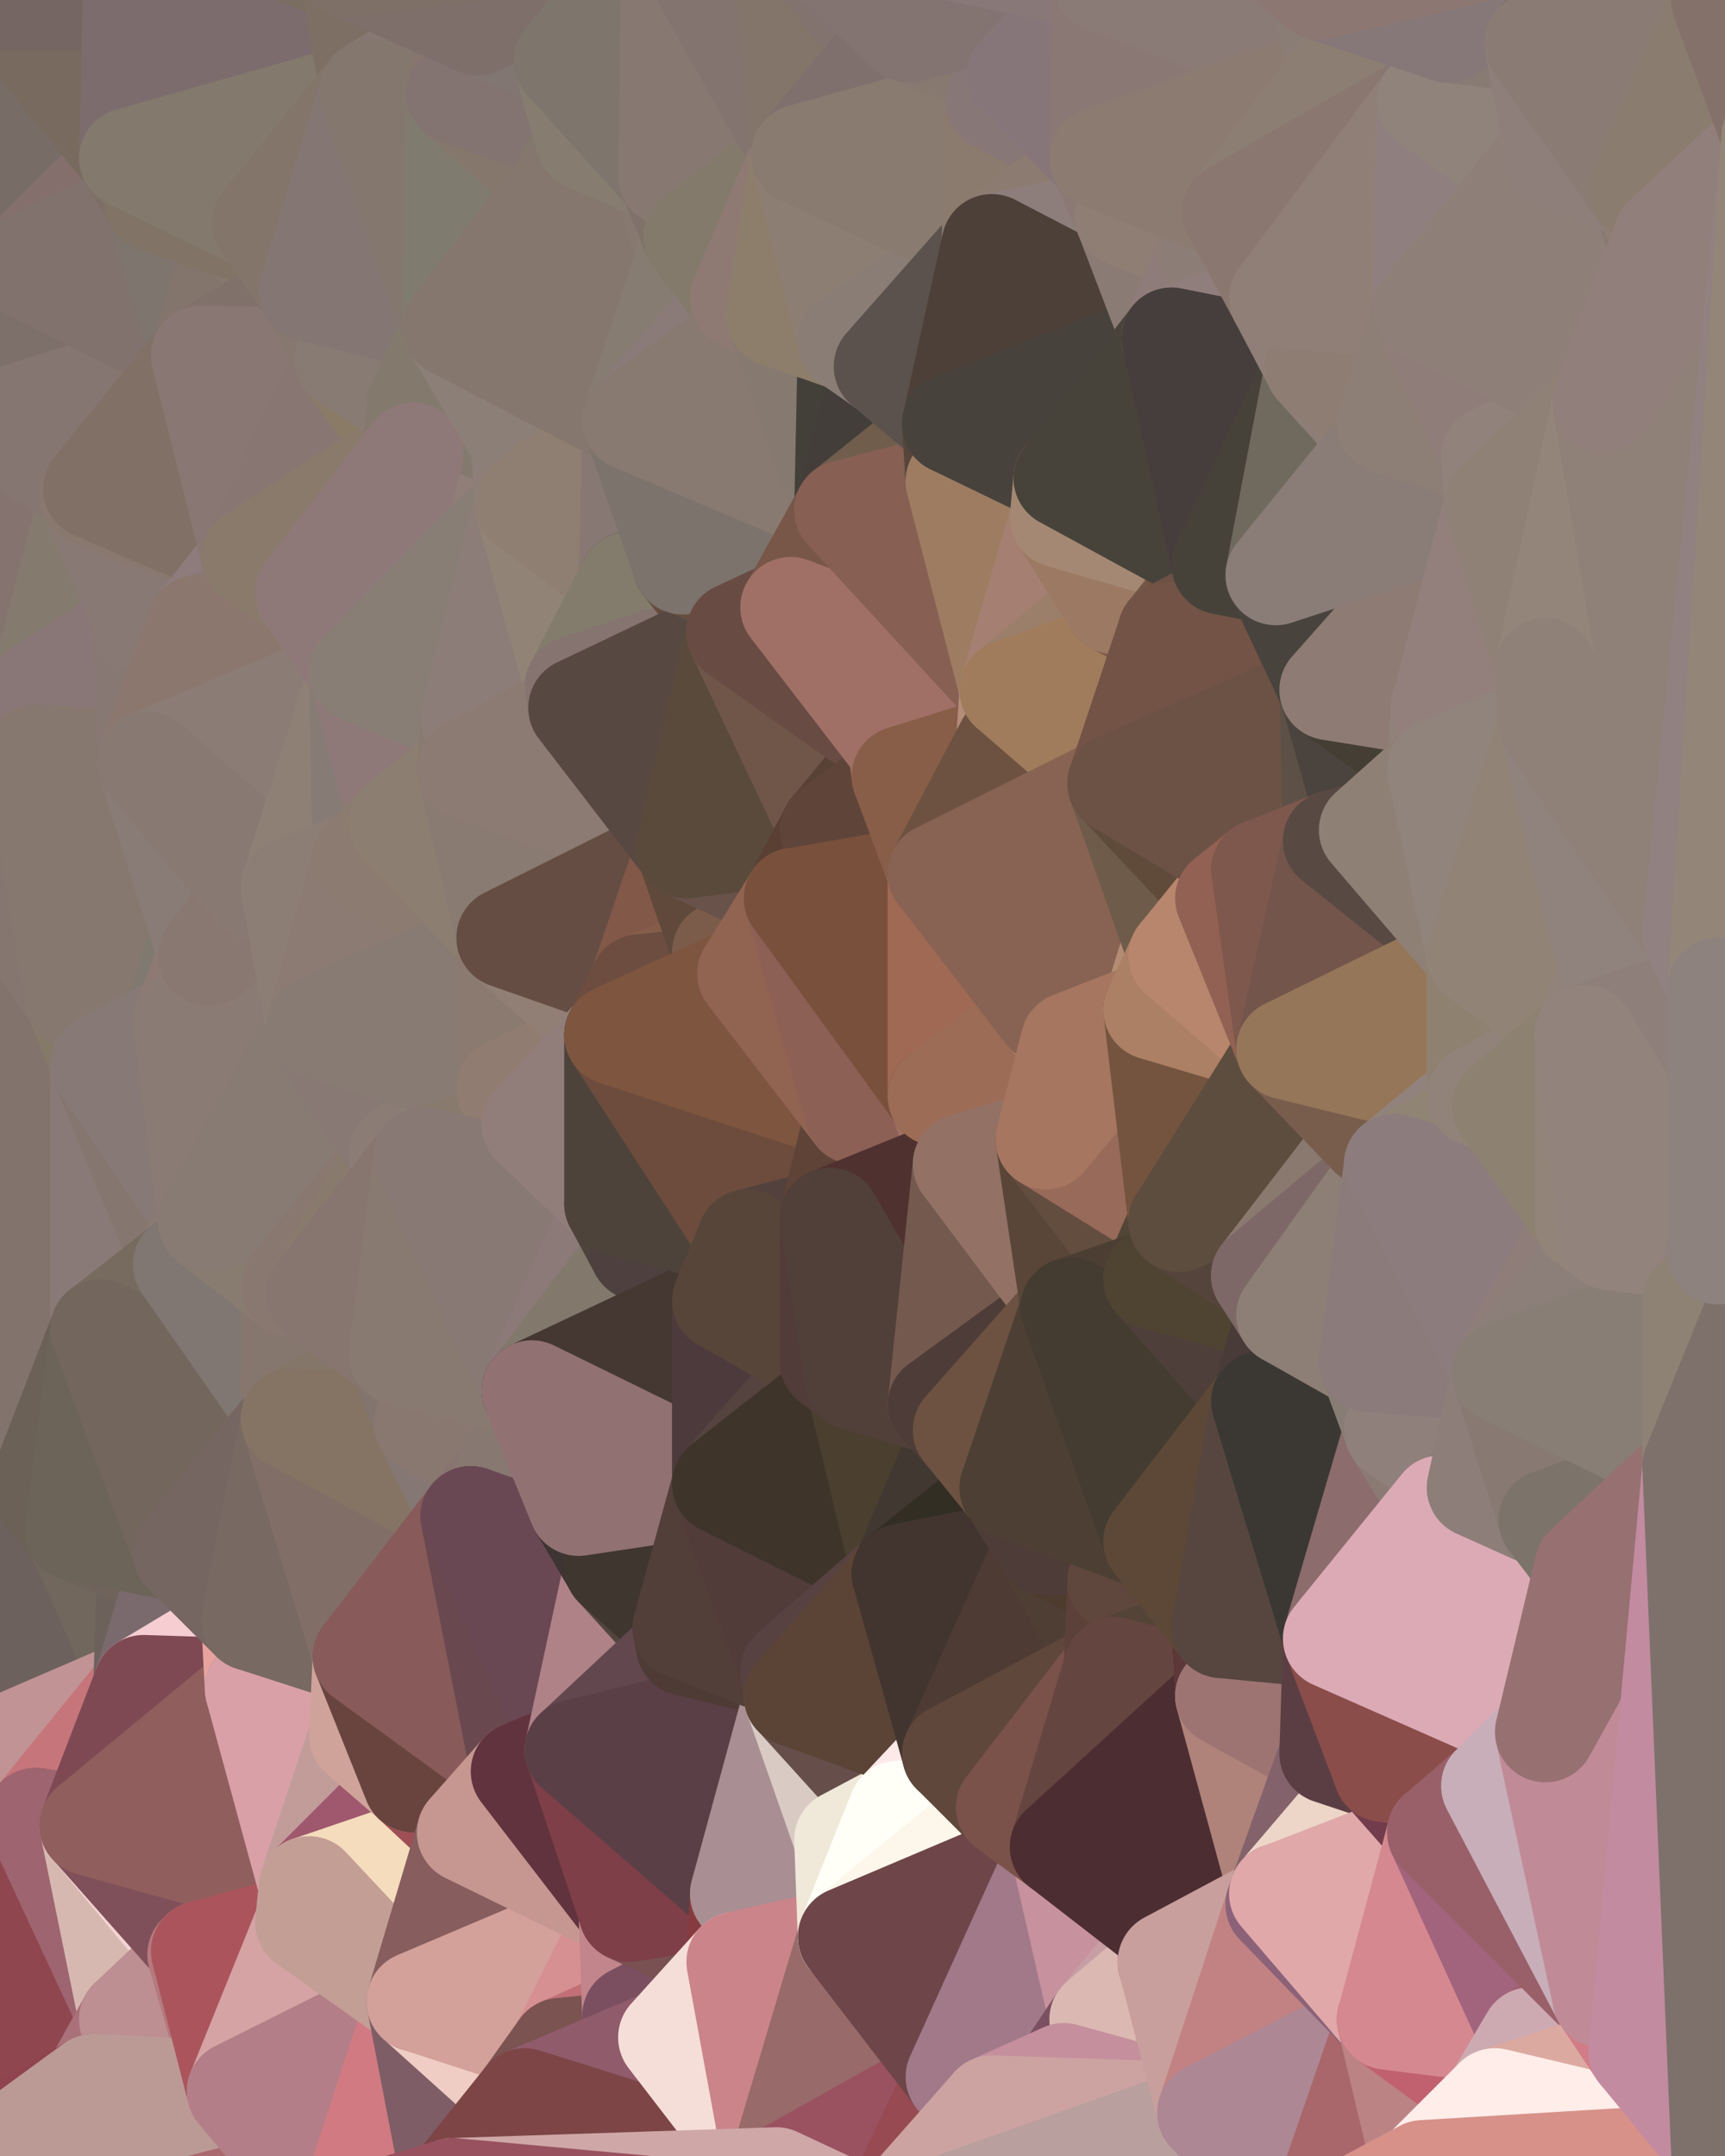 <?xml version="1.0" standalone="yes"?>
<svg width="480" height="600" xmlns="http://www.w3.org/2000/svg" version="1.1" ><rect width="100%" height="100%" fill="#333333" stroke="none"/><polygon points="-34,148 -34,518 -18,222" fill="rgba(132, 117, 112, 1)" stroke="rgba(132, 117, 112, 1)" stroke-width="28" stroke-linejoin="round"/>
		<polygon points="-34,518 -18,444 -18,222" fill="rgba(112, 100, 86, 1)" stroke="rgba(112, 100, 86, 1)" stroke-width="28" stroke-linejoin="round"/>
		<polygon points="-19,204 -34,148 -18,222" fill="rgba(125, 115, 103, 1)" stroke="rgba(125, 115, 103, 1)" stroke-width="28" stroke-linejoin="round"/>
		<polygon points="-34,518 -19,500 -18,444" fill="rgba(201, 156, 163, 1)" stroke="rgba(201, 156, 163, 1)" stroke-width="28" stroke-linejoin="round"/>
		<polygon points="-4,118 -34,148 -3,130" fill="rgba(133, 115, 103, 1)" stroke="rgba(133, 115, 103, 1)" stroke-width="28" stroke-linejoin="round"/>
		<polygon points="-3,574 -34,518 0,599" fill="rgba(131, 70, 86, 1)" stroke="rgba(131, 70, 86, 1)" stroke-width="28" stroke-linejoin="round"/>
		<polygon points="-18,444 -19,500 -4,488" fill="rgba(119, 93, 94, 1)" stroke="rgba(119, 93, 94, 1)" stroke-width="28" stroke-linejoin="round"/>
		<polygon points="-34,148 -4,118 6,74" fill="rgba(128, 112, 112, 1)" stroke="rgba(128, 112, 112, 1)" stroke-width="28" stroke-linejoin="round"/>
		<polygon points="0,0 -34,148 6,74" fill="rgba(127, 112, 107, 1)" stroke="rgba(127, 112, 107, 1)" stroke-width="28" stroke-linejoin="round"/>
		<polygon points="-3,574 0,599 6,592" fill="rgba(142, 93, 97, 1)" stroke="rgba(142, 93, 97, 1)" stroke-width="28" stroke-linejoin="round"/>
		<polygon points="-4,488 -19,500 10,506" fill="rgba(199, 145, 158, 1)" stroke="rgba(199, 145, 158, 1)" stroke-width="28" stroke-linejoin="round"/>
		<polygon points="-19,204 -18,222 10,210" fill="rgba(133, 122, 104, 1)" stroke="rgba(133, 122, 104, 1)" stroke-width="28" stroke-linejoin="round"/>
		<polygon points="-19,204 10,210 11,192" fill="rgba(131, 117, 104, 1)" stroke="rgba(131, 117, 104, 1)" stroke-width="28" stroke-linejoin="round"/>
		<polygon points="-34,148 -19,204 11,192" fill="rgba(135, 115, 114, 1)" stroke="rgba(135, 115, 114, 1)" stroke-width="28" stroke-linejoin="round"/>
		<polygon points="-19,500 -34,518 10,506" fill="rgba(124, 73, 80, 1)" stroke="rgba(124, 73, 80, 1)" stroke-width="28" stroke-linejoin="round"/>
		<polygon points="11,414 -18,444 21,426" fill="rgba(108, 95, 87, 1)" stroke="rgba(108, 95, 87, 1)" stroke-width="28" stroke-linejoin="round"/>
		<polygon points="-3,574 6,592 26,580" fill="rgba(173, 93, 104, 1)" stroke="rgba(173, 93, 104, 1)" stroke-width="28" stroke-linejoin="round"/>
		<polygon points="-3,130 25,138 26,136" fill="rgba(136, 117, 111, 1)" stroke="rgba(136, 117, 111, 1)" stroke-width="28" stroke-linejoin="round"/>
		<polygon points="21,278 28,370 28,296" fill="rgba(127, 118, 113, 1)" stroke="rgba(127, 118, 113, 1)" stroke-width="28" stroke-linejoin="round"/>
		<polygon points="-18,444 11,414 28,370" fill="rgba(109, 95, 92, 1)" stroke="rgba(109, 95, 92, 1)" stroke-width="28" stroke-linejoin="round"/>
		<polygon points="21,278 -18,444 28,370" fill="rgba(109, 99, 90, 1)" stroke="rgba(109, 99, 90, 1)" stroke-width="28" stroke-linejoin="round"/>
		<polygon points="-4,118 -3,130 26,136" fill="rgba(136, 119, 111, 1)" stroke="rgba(136, 119, 111, 1)" stroke-width="28" stroke-linejoin="round"/>
		<polygon points="-3,130 11,192 25,138" fill="rgba(131, 114, 104, 1)" stroke="rgba(131, 114, 104, 1)" stroke-width="28" stroke-linejoin="round"/>
		<polygon points="-18,222 -18,444 21,278" fill="rgba(130, 115, 108, 1)" stroke="rgba(130, 115, 108, 1)" stroke-width="28" stroke-linejoin="round"/>
		<polygon points="-3,130 -34,148 11,192" fill="rgba(133, 115, 111, 1)" stroke="rgba(133, 115, 111, 1)" stroke-width="28" stroke-linejoin="round"/>
		<polygon points="-34,518 -3,574 10,506" fill="rgba(124, 65, 83, 1)" stroke="rgba(124, 65, 83, 1)" stroke-width="28" stroke-linejoin="round"/>
		<polygon points="0,0 6,74 36,44" fill="rgba(119, 108, 102, 1)" stroke="rgba(119, 108, 102, 1)" stroke-width="28" stroke-linejoin="round"/>
		<polygon points="-3,574 26,580 36,562" fill="rgba(163, 115, 111, 1)" stroke="rgba(163, 115, 111, 1)" stroke-width="28" stroke-linejoin="round"/>
		<polygon points="-18,444 -4,488 40,469" fill="rgba(111, 96, 93, 1)" stroke="rgba(111, 96, 93, 1)" stroke-width="28" stroke-linejoin="round"/>
		<polygon points="21,426 -18,444 40,469" fill="rgba(108, 97, 93, 1)" stroke="rgba(108, 97, 93, 1)" stroke-width="28" stroke-linejoin="round"/>
		<polygon points="25,138 11,192 40,173" fill="rgba(132, 122, 110, 1)" stroke="rgba(132, 122, 110, 1)" stroke-width="28" stroke-linejoin="round"/>
		<polygon points="36,44 6,74 43,56" fill="rgba(132, 111, 108, 1)" stroke="rgba(132, 111, 108, 1)" stroke-width="28" stroke-linejoin="round"/>
		<polygon points="11,192 10,210 41,212" fill="rgba(131, 117, 114, 1)" stroke="rgba(131, 117, 114, 1)" stroke-width="28" stroke-linejoin="round"/>
		<polygon points="21,426 40,469 41,434" fill="rgba(113, 103, 93, 1)" stroke="rgba(113, 103, 93, 1)" stroke-width="28" stroke-linejoin="round"/>
		<polygon points="-4,488 10,506 40,469" fill="rgba(193, 147, 149, 1)" stroke="rgba(193, 147, 149, 1)" stroke-width="28" stroke-linejoin="round"/>
		<polygon points="10,506 25,508 40,469" fill="rgba(198, 117, 123, 1)" stroke="rgba(198, 117, 123, 1)" stroke-width="28" stroke-linejoin="round"/>
		<polygon points="0,0 36,44 37,0" fill="rgba(120, 106, 95, 1)" stroke="rgba(120, 106, 95, 1)" stroke-width="28" stroke-linejoin="round"/>
		<polygon points="10,506 -3,574 36,562" fill="rgba(143, 70, 79, 1)" stroke="rgba(143, 70, 79, 1)" stroke-width="28" stroke-linejoin="round"/>
		<polygon points="25,508 10,506 36,562" fill="rgba(158, 100, 112, 1)" stroke="rgba(158, 100, 112, 1)" stroke-width="28" stroke-linejoin="round"/>
		<polygon points="10,210 -18,222 21,278" fill="rgba(133, 118, 111, 1)" stroke="rgba(133, 118, 111, 1)" stroke-width="28" stroke-linejoin="round"/>
		<polygon points="21,278 28,296 51,284" fill="rgba(133, 122, 104, 1)" stroke="rgba(133, 122, 104, 1)" stroke-width="28" stroke-linejoin="round"/>
		<polygon points="40,173 11,192 41,212" fill="rgba(137, 119, 119, 1)" stroke="rgba(137, 119, 119, 1)" stroke-width="28" stroke-linejoin="round"/>
		<polygon points="6,74 -4,118 56,99" fill="rgba(125, 112, 106, 1)" stroke="rgba(125, 112, 106, 1)" stroke-width="28" stroke-linejoin="round"/>
		<polygon points="-4,118 26,136 56,99" fill="rgba(133, 118, 113, 1)" stroke="rgba(133, 118, 113, 1)" stroke-width="28" stroke-linejoin="round"/>
		<polygon points="25,508 36,562 55,544" fill="rgba(214, 184, 176, 1)" stroke="rgba(214, 184, 176, 1)" stroke-width="28" stroke-linejoin="round"/>
		<polygon points="28,296 28,370 51,352" fill="rgba(137, 122, 119, 1)" stroke="rgba(137, 122, 119, 1)" stroke-width="28" stroke-linejoin="round"/>
		<polygon points="41,212 21,278 58,266" fill="rgba(131, 125, 111, 1)" stroke="rgba(131, 125, 111, 1)" stroke-width="28" stroke-linejoin="round"/>
		<polygon points="21,278 51,284 58,266" fill="rgba(128, 121, 111, 1)" stroke="rgba(128, 121, 111, 1)" stroke-width="28" stroke-linejoin="round"/>
		<polygon points="28,296 51,352 58,340" fill="rgba(133, 118, 111, 1)" stroke="rgba(133, 118, 111, 1)" stroke-width="28" stroke-linejoin="round"/>
		<polygon points="43,56 6,74 56,99" fill="rgba(129, 114, 109, 1)" stroke="rgba(129, 114, 109, 1)" stroke-width="28" stroke-linejoin="round"/>
		<polygon points="25,508 55,544 56,543" fill="rgba(245, 211, 212, 1)" stroke="rgba(245, 211, 212, 1)" stroke-width="28" stroke-linejoin="round"/>
		<polygon points="10,210 21,278 41,212" fill="rgba(134, 120, 111, 1)" stroke="rgba(134, 120, 111, 1)" stroke-width="28" stroke-linejoin="round"/>
		<polygon points="36,562 26,580 66,582" fill="rgba(170, 113, 122, 1)" stroke="rgba(170, 113, 122, 1)" stroke-width="28" stroke-linejoin="round"/>
		<polygon points="40,173 41,212 55,174" fill="rgba(135, 120, 115, 1)" stroke="rgba(135, 120, 115, 1)" stroke-width="28" stroke-linejoin="round"/>
		<polygon points="41,434 40,469 51,432" fill="rgba(108, 97, 91, 1)" stroke="rgba(108, 97, 91, 1)" stroke-width="28" stroke-linejoin="round"/>
		<polygon points="21,426 41,434 51,432" fill="rgba(112, 99, 91, 1)" stroke="rgba(112, 99, 91, 1)" stroke-width="28" stroke-linejoin="round"/>
		<polygon points="51,432 40,469 70,451" fill="rgba(122, 106, 109, 1)" stroke="rgba(122, 106, 109, 1)" stroke-width="28" stroke-linejoin="round"/>
		<polygon points="40,173 55,174 70,155" fill="rgba(139, 125, 114, 1)" stroke="rgba(139, 125, 114, 1)" stroke-width="28" stroke-linejoin="round"/>
		<polygon points="25,138 40,173 70,155" fill="rgba(136, 121, 116, 1)" stroke="rgba(136, 121, 116, 1)" stroke-width="28" stroke-linejoin="round"/>
		<polygon points="43,56 56,99 66,64" fill="rgba(126, 117, 110, 1)" stroke="rgba(126, 117, 110, 1)" stroke-width="28" stroke-linejoin="round"/>
		<polygon points="41,212 58,266 71,248" fill="rgba(137, 124, 118, 1)" stroke="rgba(137, 124, 118, 1)" stroke-width="28" stroke-linejoin="round"/>
		<polygon points="26,136 25,138 70,155" fill="rgba(137, 120, 110, 1)" stroke="rgba(137, 120, 110, 1)" stroke-width="28" stroke-linejoin="round"/>
		<polygon points="0,0 37,0 67,-29" fill="rgba(117, 102, 99, 1)" stroke="rgba(117, 102, 99, 1)" stroke-width="28" stroke-linejoin="round"/>
		<polygon points="11,414 21,426 28,370" fill="rgba(107, 97, 87, 1)" stroke="rgba(107, 97, 87, 1)" stroke-width="28" stroke-linejoin="round"/>
		<polygon points="70,451 40,469 71,470" fill="rgba(246, 205, 209, 1)" stroke="rgba(246, 205, 209, 1)" stroke-width="28" stroke-linejoin="round"/>
		<polygon points="55,544 36,562 66,582" fill="rgba(189, 143, 146, 1)" stroke="rgba(189, 143, 146, 1)" stroke-width="28" stroke-linejoin="round"/>
		<polygon points="51,284 28,296 58,340" fill="rgba(135, 121, 118, 1)" stroke="rgba(135, 121, 118, 1)" stroke-width="28" stroke-linejoin="round"/>
		<polygon points="28,370 21,426 51,432" fill="rgba(108, 100, 89, 1)" stroke="rgba(108, 100, 89, 1)" stroke-width="28" stroke-linejoin="round"/>
		<polygon points="58,340 51,352 81,358" fill="rgba(139, 122, 114, 1)" stroke="rgba(139, 122, 114, 1)" stroke-width="28" stroke-linejoin="round"/>
		<polygon points="51,352 28,370 81,395" fill="rgba(119, 107, 95, 1)" stroke="rgba(119, 107, 95, 1)" stroke-width="28" stroke-linejoin="round"/>
		<polygon points="28,370 51,432 81,395" fill="rgba(115, 102, 93, 1)" stroke="rgba(115, 102, 93, 1)" stroke-width="28" stroke-linejoin="round"/>
		<polygon points="56,99 26,136 70,155" fill="rgba(129, 112, 102, 1)" stroke="rgba(129, 112, 102, 1)" stroke-width="28" stroke-linejoin="round"/>
		<polygon points="56,543 85,535 86,525" fill="rgba(199, 131, 144, 1)" stroke="rgba(199, 131, 144, 1)" stroke-width="28" stroke-linejoin="round"/>
		<polygon points="66,64 56,99 86,81" fill="rgba(131, 117, 108, 1)" stroke="rgba(131, 117, 108, 1)" stroke-width="28" stroke-linejoin="round"/>
		<polygon points="73,62 66,64 86,81" fill="rgba(133, 120, 111, 1)" stroke="rgba(133, 120, 111, 1)" stroke-width="28" stroke-linejoin="round"/>
		<polygon points="70,155 55,174 85,165" fill="rgba(142, 124, 124, 1)" stroke="rgba(142, 124, 124, 1)" stroke-width="28" stroke-linejoin="round"/>
		<polygon points="40,469 25,508 71,470" fill="rgba(126, 73, 83, 1)" stroke="rgba(126, 73, 83, 1)" stroke-width="28" stroke-linejoin="round"/>
		<polygon points="58,266 51,284 88,286" fill="rgba(141, 122, 115, 1)" stroke="rgba(141, 122, 115, 1)" stroke-width="28" stroke-linejoin="round"/>
		<polygon points="25,508 56,543 86,525" fill="rgba(127, 80, 90, 1)" stroke="rgba(127, 80, 90, 1)" stroke-width="28" stroke-linejoin="round"/>
		<polygon points="71,470 25,508 86,525" fill="rgba(144, 94, 93, 1)" stroke="rgba(144, 94, 93, 1)" stroke-width="28" stroke-linejoin="round"/>
		<polygon points="51,352 81,395 81,358" fill="rgba(128, 119, 114, 1)" stroke="rgba(128, 119, 114, 1)" stroke-width="28" stroke-linejoin="round"/>
		<polygon points="36,44 43,56 73,62" fill="rgba(125, 111, 102, 1)" stroke="rgba(125, 111, 102, 1)" stroke-width="28" stroke-linejoin="round"/>
		<polygon points="43,56 66,64 73,62" fill="rgba(129, 115, 102, 1)" stroke="rgba(129, 115, 102, 1)" stroke-width="28" stroke-linejoin="round"/>
		<polygon points="56,543 55,544 66,582" fill="rgba(181, 122, 124, 1)" stroke="rgba(181, 122, 124, 1)" stroke-width="28" stroke-linejoin="round"/>
		<polygon points="6,592 0,599 26,580" fill="rgba(143, 67, 79, 1)" stroke="rgba(143, 67, 79, 1)" stroke-width="28" stroke-linejoin="round"/>
		<polygon points="86,81 56,99 96,100" fill="rgba(128, 113, 106, 1)" stroke="rgba(128, 113, 106, 1)" stroke-width="28" stroke-linejoin="round"/>
		<polygon points="67,-29 37,0 97,-9" fill="rgba(125, 112, 104, 1)" stroke="rgba(125, 112, 104, 1)" stroke-width="28" stroke-linejoin="round"/>
		<polygon points="66,582 0,599 96,618" fill="rgba(170, 105, 111, 1)" stroke="rgba(170, 105, 111, 1)" stroke-width="28" stroke-linejoin="round"/>
		<polygon points="81,358 81,395 88,360" fill="rgba(135, 118, 110, 1)" stroke="rgba(135, 118, 110, 1)" stroke-width="28" stroke-linejoin="round"/>
		<polygon points="51,284 58,340 88,286" fill="rgba(138, 123, 116, 1)" stroke="rgba(138, 123, 116, 1)" stroke-width="28" stroke-linejoin="round"/>
		<polygon points="81,247 58,266 88,286" fill="rgba(138, 123, 116, 1)" stroke="rgba(138, 123, 116, 1)" stroke-width="28" stroke-linejoin="round"/>
		<polygon points="71,248 58,266 81,247" fill="rgba(137, 120, 113, 1)" stroke="rgba(137, 120, 113, 1)" stroke-width="28" stroke-linejoin="round"/>
		<polygon points="26,580 0,599 66,582" fill="rgba(187, 154, 149, 1)" stroke="rgba(187, 154, 149, 1)" stroke-width="28" stroke-linejoin="round"/>
		<polygon points="85,165 55,174 100,187" fill="rgba(135, 121, 118, 1)" stroke="rgba(135, 121, 118, 1)" stroke-width="28" stroke-linejoin="round"/>
		<polygon points="70,451 71,470 101,461" fill="rgba(231, 164, 158, 1)" stroke="rgba(231, 164, 158, 1)" stroke-width="28" stroke-linejoin="round"/>
		<polygon points="56,543 66,582 85,535" fill="rgba(171, 84, 92, 1)" stroke="rgba(171, 84, 92, 1)" stroke-width="28" stroke-linejoin="round"/>
		<polygon points="97,-9 37,0 103,25" fill="rgba(122, 110, 98, 1)" stroke="rgba(122, 110, 98, 1)" stroke-width="28" stroke-linejoin="round"/>
		<polygon points="37,0 36,44 103,25" fill="rgba(124, 108, 109, 1)" stroke="rgba(124, 108, 109, 1)" stroke-width="28" stroke-linejoin="round"/>
		<polygon points="36,44 73,62 103,25" fill="rgba(131, 121, 109, 1)" stroke="rgba(131, 121, 109, 1)" stroke-width="28" stroke-linejoin="round"/>
		<polygon points="71,470 100,483 101,461" fill="rgba(157, 112, 119, 1)" stroke="rgba(157, 112, 119, 1)" stroke-width="28" stroke-linejoin="round"/>
		<polygon points="71,470 86,525 100,483" fill="rgba(217, 160, 167, 1)" stroke="rgba(217, 160, 167, 1)" stroke-width="28" stroke-linejoin="round"/>
		<polygon points="55,174 41,212 100,187" fill="rgba(139, 119, 110, 1)" stroke="rgba(139, 119, 110, 1)" stroke-width="28" stroke-linejoin="round"/>
		<polygon points="41,212 81,247 100,187" fill="rgba(139, 124, 117, 1)" stroke="rgba(139, 124, 117, 1)" stroke-width="28" stroke-linejoin="round"/>
		<polygon points="56,99 70,155 96,100" fill="rgba(137, 119, 115, 1)" stroke="rgba(137, 119, 115, 1)" stroke-width="28" stroke-linejoin="round"/>
		<polygon points="41,212 71,248 81,247" fill="rgba(136, 121, 114, 1)" stroke="rgba(136, 121, 114, 1)" stroke-width="28" stroke-linejoin="round"/>
		<polygon points="51,432 70,451 81,395" fill="rgba(117, 102, 97, 1)" stroke="rgba(117, 102, 97, 1)" stroke-width="28" stroke-linejoin="round"/>
		<polygon points="58,340 81,358 111,321" fill="rgba(136, 124, 112, 1)" stroke="rgba(136, 124, 112, 1)" stroke-width="28" stroke-linejoin="round"/>
		<polygon points="88,286 58,340 111,321" fill="rgba(136, 123, 115, 1)" stroke="rgba(136, 123, 115, 1)" stroke-width="28" stroke-linejoin="round"/>
		<polygon points="88,360 81,395 111,377" fill="rgba(133, 119, 110, 1)" stroke="rgba(133, 119, 110, 1)" stroke-width="28" stroke-linejoin="round"/>
		<polygon points="100,187 81,247 101,239" fill="rgba(142, 128, 117, 1)" stroke="rgba(142, 128, 117, 1)" stroke-width="28" stroke-linejoin="round"/>
		<polygon points="96,100 70,155 115,126" fill="rgba(136, 118, 114, 1)" stroke="rgba(136, 118, 114, 1)" stroke-width="28" stroke-linejoin="round"/>
		<polygon points="81,358 88,360 111,321" fill="rgba(137, 120, 112, 1)" stroke="rgba(137, 120, 112, 1)" stroke-width="28" stroke-linejoin="round"/>
		<polygon points="100,187 101,239 111,229" fill="rgba(134, 123, 117, 1)" stroke="rgba(134, 123, 117, 1)" stroke-width="28" stroke-linejoin="round"/>
		<polygon points="96,100 115,126 116,113" fill="rgba(138, 123, 102, 1)" stroke="rgba(138, 123, 102, 1)" stroke-width="28" stroke-linejoin="round"/>
		<polygon points="85,535 66,582 116,557" fill="rgba(213, 163, 164, 1)" stroke="rgba(213, 163, 164, 1)" stroke-width="28" stroke-linejoin="round"/>
		<polygon points="100,483 86,525 115,496" fill="rgba(194, 156, 153, 1)" stroke="rgba(194, 156, 153, 1)" stroke-width="28" stroke-linejoin="round"/>
		<polygon points="111,377 81,395 118,396" fill="rgba(132, 118, 105, 1)" stroke="rgba(132, 118, 105, 1)" stroke-width="28" stroke-linejoin="round"/>
		<polygon points="70,155 85,165 115,126" fill="rgba(138, 122, 107, 1)" stroke="rgba(138, 122, 107, 1)" stroke-width="28" stroke-linejoin="round"/>
		<polygon points="81,247 88,286 101,239" fill="rgba(140, 126, 117, 1)" stroke="rgba(140, 126, 117, 1)" stroke-width="28" stroke-linejoin="round"/>
		<polygon points="86,81 96,100 126,91" fill="rgba(134, 120, 111, 1)" stroke="rgba(134, 120, 111, 1)" stroke-width="28" stroke-linejoin="round"/>
		<polygon points="96,100 116,113 126,91" fill="rgba(136, 123, 115, 1)" stroke="rgba(136, 123, 115, 1)" stroke-width="28" stroke-linejoin="round"/>
		<polygon points="81,395 70,451 101,461" fill="rgba(120, 105, 98, 1)" stroke="rgba(120, 105, 98, 1)" stroke-width="28" stroke-linejoin="round"/>
		<polygon points="100,187 130,214 131,200" fill="rgba(137, 122, 115, 1)" stroke="rgba(137, 122, 115, 1)" stroke-width="28" stroke-linejoin="round"/>
		<polygon points="81,395 101,461 131,422" fill="rgba(129, 110, 103, 1)" stroke="rgba(129, 110, 103, 1)" stroke-width="28" stroke-linejoin="round"/>
		<polygon points="118,396 81,395 131,422" fill="rgba(133, 116, 100, 1)" stroke="rgba(133, 116, 100, 1)" stroke-width="28" stroke-linejoin="round"/>
		<polygon points="115,496 86,525 130,510" fill="rgba(160, 88, 110, 1)" stroke="rgba(160, 88, 110, 1)" stroke-width="28" stroke-linejoin="round"/>
		<polygon points="100,187 111,229 130,214" fill="rgba(142, 121, 120, 1)" stroke="rgba(142, 121, 120, 1)" stroke-width="28" stroke-linejoin="round"/>
		<polygon points="66,582 96,618 116,557" fill="rgba(179, 126, 136, 1)" stroke="rgba(179, 126, 136, 1)" stroke-width="28" stroke-linejoin="round"/>
		<polygon points="97,-9 103,25 133,7" fill="rgba(125, 111, 100, 1)" stroke="rgba(125, 111, 100, 1)" stroke-width="28" stroke-linejoin="round"/>
		<polygon points="103,25 127,26 133,7" fill="rgba(135, 120, 115, 1)" stroke="rgba(135, 120, 115, 1)" stroke-width="28" stroke-linejoin="round"/>
		<polygon points="86,525 116,557 130,510" fill="rgba(245, 220, 189, 1)" stroke="rgba(245, 220, 189, 1)" stroke-width="28" stroke-linejoin="round"/>
		<polygon points="116,557 96,618 126,609" fill="rgba(209, 122, 130, 1)" stroke="rgba(209, 122, 130, 1)" stroke-width="28" stroke-linejoin="round"/>
		<polygon points="111,321 88,360 118,322" fill="rgba(136, 122, 109, 1)" stroke="rgba(136, 122, 109, 1)" stroke-width="28" stroke-linejoin="round"/>
		<polygon points="86,525 85,535 116,557" fill="rgba(195, 158, 149, 1)" stroke="rgba(195, 158, 149, 1)" stroke-width="28" stroke-linejoin="round"/>
		<polygon points="73,62 86,81 103,25" fill="rgba(131, 117, 106, 1)" stroke="rgba(131, 117, 106, 1)" stroke-width="28" stroke-linejoin="round"/>
		<polygon points="118,396 131,422 141,409" fill="rgba(133, 119, 116, 1)" stroke="rgba(133, 119, 116, 1)" stroke-width="28" stroke-linejoin="round"/>
		<polygon points="88,286 111,321 141,303" fill="rgba(136, 121, 116, 1)" stroke="rgba(136, 121, 116, 1)" stroke-width="28" stroke-linejoin="round"/>
		<polygon points="111,321 118,322 141,303" fill="rgba(139, 124, 117, 1)" stroke="rgba(139, 124, 117, 1)" stroke-width="28" stroke-linejoin="round"/>
		<polygon points="101,239 88,286 141,261" fill="rgba(140, 123, 115, 1)" stroke="rgba(140, 123, 115, 1)" stroke-width="28" stroke-linejoin="round"/>
		<polygon points="111,229 101,239 141,261" fill="rgba(140, 123, 113, 1)" stroke="rgba(140, 123, 113, 1)" stroke-width="28" stroke-linejoin="round"/>
		<polygon points="88,360 111,377 118,322" fill="rgba(135, 118, 111, 1)" stroke="rgba(135, 118, 111, 1)" stroke-width="28" stroke-linejoin="round"/>
		<polygon points="115,496 130,510 145,493" fill="rgba(159, 78, 85, 1)" stroke="rgba(159, 78, 85, 1)" stroke-width="28" stroke-linejoin="round"/>
		<polygon points="116,113 115,126 145,123" fill="rgba(133, 119, 108, 1)" stroke="rgba(133, 119, 108, 1)" stroke-width="28" stroke-linejoin="round"/>
		<polygon points="101,461 100,483 115,496" fill="rgba(207, 163, 154, 1)" stroke="rgba(207, 163, 154, 1)" stroke-width="28" stroke-linejoin="round"/>
		<polygon points="145,123 115,126 146,140" fill="rgba(140, 122, 118, 1)" stroke="rgba(140, 122, 118, 1)" stroke-width="28" stroke-linejoin="round"/>
		<polygon points="116,557 126,609 146,584" fill="rgba(126, 93, 102, 1)" stroke="rgba(126, 93, 102, 1)" stroke-width="28" stroke-linejoin="round"/>
		<polygon points="103,25 86,81 126,91" fill="rgba(132, 118, 115, 1)" stroke="rgba(132, 118, 115, 1)" stroke-width="28" stroke-linejoin="round"/>
		<polygon points="141,303 118,322 148,313" fill="rgba(142, 127, 124, 1)" stroke="rgba(142, 127, 124, 1)" stroke-width="28" stroke-linejoin="round"/>
		<polygon points="111,377 118,396 148,387" fill="rgba(130, 117, 109, 1)" stroke="rgba(130, 117, 109, 1)" stroke-width="28" stroke-linejoin="round"/>
		<polygon points="118,396 141,409 148,387" fill="rgba(137, 120, 112, 1)" stroke="rgba(137, 120, 112, 1)" stroke-width="28" stroke-linejoin="round"/>
		<polygon points="115,126 100,187 146,140" fill="rgba(144, 127, 120, 1)" stroke="rgba(144, 127, 120, 1)" stroke-width="28" stroke-linejoin="round"/>
		<polygon points="101,461 115,496 145,493" fill="rgba(105, 68, 62, 1)" stroke="rgba(105, 68, 62, 1)" stroke-width="28" stroke-linejoin="round"/>
		<polygon points="126,91 116,113 145,123" fill="rgba(131, 121, 109, 1)" stroke="rgba(131, 121, 109, 1)" stroke-width="28" stroke-linejoin="round"/>
		<polygon points="141,261 88,286 141,303" fill="rgba(136, 123, 115, 1)" stroke="rgba(136, 123, 115, 1)" stroke-width="28" stroke-linejoin="round"/>
		<polygon points="103,25 126,91 127,26" fill="rgba(132, 119, 110, 1)" stroke="rgba(132, 119, 110, 1)" stroke-width="28" stroke-linejoin="round"/>
		<polygon points="85,165 100,187 115,126" fill="rgba(142, 121, 120, 1)" stroke="rgba(142, 121, 120, 1)" stroke-width="28" stroke-linejoin="round"/>
		<polygon points="116,557 146,584 156,570" fill="rgba(239, 205, 196, 1)" stroke="rgba(239, 205, 196, 1)" stroke-width="28" stroke-linejoin="round"/>
		<polygon points="127,26 126,91 156,52" fill="rgba(127, 123, 111, 1)" stroke="rgba(127, 123, 111, 1)" stroke-width="28" stroke-linejoin="round"/>
		<polygon points="133,7 127,26 157,17" fill="rgba(135, 118, 110, 1)" stroke="rgba(135, 118, 110, 1)" stroke-width="28" stroke-linejoin="round"/>
		<polygon points="100,187 131,200 146,140" fill="rgba(136, 126, 117, 1)" stroke="rgba(136, 126, 117, 1)" stroke-width="28" stroke-linejoin="round"/>
		<polygon points="130,214 111,229 141,261" fill="rgba(140, 126, 113, 1)" stroke="rgba(140, 126, 113, 1)" stroke-width="28" stroke-linejoin="round"/>
		<polygon points="141,409 131,422 161,419" fill="rgba(136, 117, 113, 1)" stroke="rgba(136, 117, 113, 1)" stroke-width="28" stroke-linejoin="round"/>
		<polygon points="160,191 131,200 161,197" fill="rgba(140, 126, 117, 1)" stroke="rgba(140, 126, 117, 1)" stroke-width="28" stroke-linejoin="round"/>
		<polygon points="127,26 156,52 163,39" fill="rgba(133, 119, 108, 1)" stroke="rgba(133, 119, 108, 1)" stroke-width="28" stroke-linejoin="round"/>
		<polygon points="157,17 127,26 163,39" fill="rgba(131, 116, 113, 1)" stroke="rgba(131, 116, 113, 1)" stroke-width="28" stroke-linejoin="round"/>
		<polygon points="131,200 130,214 161,197" fill="rgba(136, 122, 111, 1)" stroke="rgba(136, 122, 111, 1)" stroke-width="28" stroke-linejoin="round"/>
		<polygon points="146,140 131,200 160,191" fill="rgba(140, 125, 120, 1)" stroke="rgba(140, 125, 120, 1)" stroke-width="28" stroke-linejoin="round"/>
		<polygon points="148,313 118,322 171,335" fill="rgba(136, 122, 109, 1)" stroke="rgba(136, 122, 109, 1)" stroke-width="28" stroke-linejoin="round"/>
		<polygon points="161,419 131,422 171,436" fill="rgba(159, 120, 121, 1)" stroke="rgba(159, 120, 121, 1)" stroke-width="28" stroke-linejoin="round"/>
		<polygon points="141,261 141,303 171,288" fill="rgba(139, 122, 112, 1)" stroke="rgba(139, 122, 112, 1)" stroke-width="28" stroke-linejoin="round"/>
		<polygon points="141,303 148,313 171,288" fill="rgba(144, 124, 113, 1)" stroke="rgba(144, 124, 113, 1)" stroke-width="28" stroke-linejoin="round"/>
		<polygon points="148,387 141,409 161,419" fill="rgba(135, 120, 113, 1)" stroke="rgba(135, 120, 113, 1)" stroke-width="28" stroke-linejoin="round"/>
		<polygon points="118,322 111,377 148,387" fill="rgba(136, 122, 113, 1)" stroke="rgba(136, 122, 113, 1)" stroke-width="28" stroke-linejoin="round"/>
		<polygon points="131,422 101,461 145,493" fill="rgba(136, 90, 90, 1)" stroke="rgba(136, 90, 90, 1)" stroke-width="28" stroke-linejoin="round"/>
		<polygon points="130,510 116,557 175,532" fill="rgba(135, 93, 94, 1)" stroke="rgba(135, 93, 94, 1)" stroke-width="28" stroke-linejoin="round"/>
		<polygon points="146,140 160,191 175,162" fill="rgba(145, 131, 118, 1)" stroke="rgba(145, 131, 118, 1)" stroke-width="28" stroke-linejoin="round"/>
		<polygon points="118,322 148,387 171,335" fill="rgba(136, 121, 116, 1)" stroke="rgba(136, 121, 116, 1)" stroke-width="28" stroke-linejoin="round"/>
		<polygon points="131,422 145,493 160,487" fill="rgba(105, 72, 79, 1)" stroke="rgba(105, 72, 79, 1)" stroke-width="28" stroke-linejoin="round"/>
		<polygon points="116,557 156,570 175,532" fill="rgba(211, 161, 154, 1)" stroke="rgba(211, 161, 154, 1)" stroke-width="28" stroke-linejoin="round"/>
		<polygon points="131,422 160,487 171,436" fill="rgba(105, 72, 83, 1)" stroke="rgba(105, 72, 83, 1)" stroke-width="28" stroke-linejoin="round"/>
		<polygon points="171,335 148,387 178,348" fill="rgba(140, 122, 120, 1)" stroke="rgba(140, 122, 120, 1)" stroke-width="28" stroke-linejoin="round"/>
		<polygon points="141,261 171,288 178,274" fill="rgba(145, 127, 117, 1)" stroke="rgba(145, 127, 117, 1)" stroke-width="28" stroke-linejoin="round"/>
		<polygon points="145,123 146,140 176,117" fill="rgba(141, 126, 121, 1)" stroke="rgba(141, 126, 121, 1)" stroke-width="28" stroke-linejoin="round"/>
		<polygon points="126,91 145,123 176,117" fill="rgba(140, 127, 119, 1)" stroke="rgba(140, 127, 119, 1)" stroke-width="28" stroke-linejoin="round"/>
		<polygon points="175,532 156,570 176,561" fill="rgba(214, 144, 146, 1)" stroke="rgba(214, 144, 146, 1)" stroke-width="28" stroke-linejoin="round"/>
		<polygon points="145,493 130,510 175,532" fill="rgba(198, 151, 145, 1)" stroke="rgba(198, 151, 145, 1)" stroke-width="28" stroke-linejoin="round"/>
		<polygon points="160,487 145,493 175,532" fill="rgba(97, 51, 62, 1)" stroke="rgba(97, 51, 62, 1)" stroke-width="28" stroke-linejoin="round"/>
		<polygon points="163,39 156,52 186,49" fill="rgba(130, 120, 108, 1)" stroke="rgba(130, 120, 108, 1)" stroke-width="28" stroke-linejoin="round"/>
		<polygon points="133,7 157,17 187,-21" fill="rgba(129, 118, 114, 1)" stroke="rgba(129, 118, 114, 1)" stroke-width="28" stroke-linejoin="round"/>
		<polygon points="176,561 156,570 186,567" fill="rgba(194, 112, 118, 1)" stroke="rgba(194, 112, 118, 1)" stroke-width="28" stroke-linejoin="round"/>
		<polygon points="171,436 160,487 191,458" fill="rgba(175, 130, 135, 1)" stroke="rgba(175, 130, 135, 1)" stroke-width="28" stroke-linejoin="round"/>
		<polygon points="190,453 171,436 191,458" fill="rgba(82, 69, 61, 1)" stroke="rgba(82, 69, 61, 1)" stroke-width="28" stroke-linejoin="round"/>
		<polygon points="130,214 141,261 191,236" fill="rgba(137, 123, 114, 1)" stroke="rgba(137, 123, 114, 1)" stroke-width="28" stroke-linejoin="round"/>
		<polygon points="161,197 130,214 191,236" fill="rgba(140, 123, 115, 1)" stroke="rgba(140, 123, 115, 1)" stroke-width="28" stroke-linejoin="round"/>
		<polygon points="146,140 175,162 176,117" fill="rgba(143, 127, 114, 1)" stroke="rgba(143, 127, 114, 1)" stroke-width="28" stroke-linejoin="round"/>
		<polygon points="156,52 176,117 193,66" fill="rgba(136, 122, 109, 1)" stroke="rgba(136, 122, 109, 1)" stroke-width="28" stroke-linejoin="round"/>
		<polygon points="186,49 156,52 193,66" fill="rgba(135, 121, 112, 1)" stroke="rgba(135, 121, 112, 1)" stroke-width="28" stroke-linejoin="round"/>
		<polygon points="141,261 178,274 191,236" fill="rgba(101, 77, 67, 1)" stroke="rgba(101, 77, 67, 1)" stroke-width="28" stroke-linejoin="round"/>
		<polygon points="176,117 175,162 190,157" fill="rgba(135, 120, 115, 1)" stroke="rgba(135, 120, 115, 1)" stroke-width="28" stroke-linejoin="round"/>
		<polygon points="97,-9 133,7 187,-21" fill="rgba(126, 111, 106, 1)" stroke="rgba(126, 111, 106, 1)" stroke-width="28" stroke-linejoin="round"/>
		<polygon points="156,52 126,91 176,117" fill="rgba(133, 119, 110, 1)" stroke="rgba(133, 119, 110, 1)" stroke-width="28" stroke-linejoin="round"/>
		<polygon points="171,288 148,313 171,335" fill="rgba(145, 126, 122, 1)" stroke="rgba(145, 126, 122, 1)" stroke-width="28" stroke-linejoin="round"/>
		<polygon points="191,236 178,274 201,265" fill="rgba(130, 88, 72, 1)" stroke="rgba(130, 88, 72, 1)" stroke-width="28" stroke-linejoin="round"/>
		<polygon points="161,419 171,436 201,413" fill="rgba(62, 52, 51, 1)" stroke="rgba(62, 52, 51, 1)" stroke-width="28" stroke-linejoin="round"/>
		<polygon points="156,570 146,584 186,567" fill="rgba(123, 83, 81, 1)" stroke="rgba(123, 83, 81, 1)" stroke-width="28" stroke-linejoin="round"/>
		<polygon points="190,157 175,162 205,176" fill="rgba(68, 63, 57, 1)" stroke="rgba(68, 63, 57, 1)" stroke-width="28" stroke-linejoin="round"/>
		<polygon points="175,532 176,561 205,546" fill="rgba(194, 133, 140, 1)" stroke="rgba(194, 133, 140, 1)" stroke-width="28" stroke-linejoin="round"/>
		<polygon points="176,561 186,567 205,546" fill="rgba(123, 79, 96, 1)" stroke="rgba(123, 79, 96, 1)" stroke-width="28" stroke-linejoin="round"/>
		<polygon points="178,348 148,387 201,362" fill="rgba(130, 120, 108, 1)" stroke="rgba(130, 120, 108, 1)" stroke-width="28" stroke-linejoin="round"/>
		<polygon points="193,66 176,117 206,83" fill="rgba(134, 124, 114, 1)" stroke="rgba(134, 124, 114, 1)" stroke-width="28" stroke-linejoin="round"/>
		<polygon points="175,162 160,191 205,176" fill="rgba(131, 124, 108, 1)" stroke="rgba(131, 124, 108, 1)" stroke-width="28" stroke-linejoin="round"/>
		<polygon points="201,265 178,274 208,271" fill="rgba(132, 94, 75, 1)" stroke="rgba(132, 94, 75, 1)" stroke-width="28" stroke-linejoin="round"/>
		<polygon points="171,335 178,348 208,345" fill="rgba(78, 67, 61, 1)" stroke="rgba(78, 67, 61, 1)" stroke-width="28" stroke-linejoin="round"/>
		<polygon points="178,348 201,362 208,345" fill="rgba(78, 64, 63, 1)" stroke="rgba(78, 64, 63, 1)" stroke-width="28" stroke-linejoin="round"/>
		<polygon points="175,532 205,546 206,527" fill="rgba(121, 81, 82, 1)" stroke="rgba(121, 81, 82, 1)" stroke-width="28" stroke-linejoin="round"/>
		<polygon points="160,191 161,197 205,176" fill="rgba(134, 116, 112, 1)" stroke="rgba(134, 116, 112, 1)" stroke-width="28" stroke-linejoin="round"/>
		<polygon points="148,387 201,413 201,362" fill="rgba(69, 56, 50, 1)" stroke="rgba(69, 56, 50, 1)" stroke-width="28" stroke-linejoin="round"/>
		<polygon points="171,436 190,453 201,413" fill="rgba(63, 54, 47, 1)" stroke="rgba(63, 54, 47, 1)" stroke-width="28" stroke-linejoin="round"/>
		<polygon points="148,387 161,419 201,413" fill="rgba(145, 113, 114, 1)" stroke="rgba(145, 113, 114, 1)" stroke-width="28" stroke-linejoin="round"/>
		<polygon points="157,17 163,39 186,49" fill="rgba(134, 124, 112, 1)" stroke="rgba(134, 124, 112, 1)" stroke-width="28" stroke-linejoin="round"/>
		<polygon points="186,567 146,584 216,606" fill="rgba(144, 91, 107, 1)" stroke="rgba(144, 91, 107, 1)" stroke-width="28" stroke-linejoin="round"/>
		<polygon points="146,584 126,609 216,606" fill="rgba(125, 69, 70, 1)" stroke="rgba(125, 69, 70, 1)" stroke-width="28" stroke-linejoin="round"/>
		<polygon points="178,274 171,288 208,271" fill="rgba(109, 77, 64, 1)" stroke="rgba(109, 77, 64, 1)" stroke-width="28" stroke-linejoin="round"/>
		<polygon points="160,487 175,532 206,527" fill="rgba(126, 63, 72, 1)" stroke="rgba(126, 63, 72, 1)" stroke-width="28" stroke-linejoin="round"/>
		<polygon points="220,465 191,458 221,472" fill="rgba(86, 62, 60, 1)" stroke="rgba(86, 62, 60, 1)" stroke-width="28" stroke-linejoin="round"/>
		<polygon points="191,236 201,265 221,250" fill="rgba(96, 73, 59, 1)" stroke="rgba(96, 73, 59, 1)" stroke-width="28" stroke-linejoin="round"/>
		<polygon points="67,-29 97,-9 187,-21" fill="rgba(126, 112, 103, 1)" stroke="rgba(126, 112, 103, 1)" stroke-width="28" stroke-linejoin="round"/>
		<polygon points="186,49 193,66 223,43" fill="rgba(128, 113, 106, 1)" stroke="rgba(128, 113, 106, 1)" stroke-width="28" stroke-linejoin="round"/>
		<polygon points="191,458 160,487 221,472" fill="rgba(98, 71, 78, 1)" stroke="rgba(98, 71, 78, 1)" stroke-width="28" stroke-linejoin="round"/>
		<polygon points="160,487 206,527 221,472" fill="rgba(90, 63, 70, 1)" stroke="rgba(90, 63, 70, 1)" stroke-width="28" stroke-linejoin="round"/>
		<polygon points="201,265 208,271 221,250" fill="rgba(123, 92, 74, 1)" stroke="rgba(123, 92, 74, 1)" stroke-width="28" stroke-linejoin="round"/>
		<polygon points="190,453 191,458 220,465" fill="rgba(78, 59, 53, 1)" stroke="rgba(78, 59, 53, 1)" stroke-width="28" stroke-linejoin="round"/>
		<polygon points="190,157 205,176 220,169" fill="rgba(102, 75, 64, 1)" stroke="rgba(102, 75, 64, 1)" stroke-width="28" stroke-linejoin="round"/>
		<polygon points="206,83 176,117 216,88" fill="rgba(138, 123, 120, 1)" stroke="rgba(138, 123, 120, 1)" stroke-width="28" stroke-linejoin="round"/>
		<polygon points="161,197 191,236 205,176" fill="rgba(87, 72, 65, 1)" stroke="rgba(87, 72, 65, 1)" stroke-width="28" stroke-linejoin="round"/>
		<polygon points="157,17 186,49 187,-21" fill="rgba(126, 117, 108, 1)" stroke="rgba(126, 117, 108, 1)" stroke-width="28" stroke-linejoin="round"/>
		<polygon points="191,236 221,250 231,231" fill="rgba(105, 82, 74, 1)" stroke="rgba(105, 82, 74, 1)" stroke-width="28" stroke-linejoin="round"/>
		<polygon points="201,362 201,413 231,379" fill="rgba(77, 58, 60, 1)" stroke="rgba(77, 58, 60, 1)" stroke-width="28" stroke-linejoin="round"/>
		<polygon points="171,288 171,335 208,345" fill="rgba(77, 67, 58, 1)" stroke="rgba(77, 67, 58, 1)" stroke-width="28" stroke-linejoin="round"/>
		<polygon points="190,157 220,169 235,142" fill="rgba(101, 78, 62, 1)" stroke="rgba(101, 78, 62, 1)" stroke-width="28" stroke-linejoin="round"/>
		<polygon points="206,527 205,546 236,539" fill="rgba(134, 59, 63, 1)" stroke="rgba(134, 59, 63, 1)" stroke-width="28" stroke-linejoin="round"/>
		<polygon points="176,117 190,157 235,142" fill="rgba(124, 115, 108, 1)" stroke="rgba(124, 115, 108, 1)" stroke-width="28" stroke-linejoin="round"/>
		<polygon points="187,-21 186,49 223,43" fill="rgba(135, 120, 113, 1)" stroke="rgba(135, 120, 113, 1)" stroke-width="28" stroke-linejoin="round"/>
		<polygon points="193,66 206,83 223,43" fill="rgba(131, 122, 107, 1)" stroke="rgba(131, 122, 107, 1)" stroke-width="28" stroke-linejoin="round"/>
		<polygon points="231,379 201,413 238,384" fill="rgba(85, 67, 63, 1)" stroke="rgba(85, 67, 63, 1)" stroke-width="28" stroke-linejoin="round"/>
		<polygon points="208,345 231,339 238,310" fill="rgba(104, 78, 65, 1)" stroke="rgba(104, 78, 65, 1)" stroke-width="28" stroke-linejoin="round"/>
		<polygon points="171,288 208,345 238,310" fill="rgba(109, 76, 61, 1)" stroke="rgba(109, 76, 61, 1)" stroke-width="28" stroke-linejoin="round"/>
		<polygon points="208,271 171,288 238,310" fill="rgba(126, 85, 63, 1)" stroke="rgba(126, 85, 63, 1)" stroke-width="28" stroke-linejoin="round"/>
		<polygon points="235,512 206,527 236,539" fill="rgba(122, 95, 86, 1)" stroke="rgba(122, 95, 86, 1)" stroke-width="28" stroke-linejoin="round"/>
		<polygon points="216,88 176,117 235,142" fill="rgba(136, 122, 113, 1)" stroke="rgba(136, 122, 113, 1)" stroke-width="28" stroke-linejoin="round"/>
		<polygon points="221,472 206,527 235,512" fill="rgba(169, 142, 147, 1)" stroke="rgba(169, 142, 147, 1)" stroke-width="28" stroke-linejoin="round"/>
		<polygon points="205,176 191,236 231,231" fill="rgba(90, 74, 59, 1)" stroke="rgba(90, 74, 59, 1)" stroke-width="28" stroke-linejoin="round"/>
		<polygon points="208,345 231,379 231,339" fill="rgba(83, 65, 61, 1)" stroke="rgba(83, 65, 61, 1)" stroke-width="28" stroke-linejoin="round"/>
		<polygon points="208,345 201,362 231,379" fill="rgba(87, 69, 57, 1)" stroke="rgba(87, 69, 57, 1)" stroke-width="28" stroke-linejoin="round"/>
		<polygon points="217,-24 187,-21 223,43" fill="rgba(131, 116, 111, 1)" stroke="rgba(131, 116, 111, 1)" stroke-width="28" stroke-linejoin="round"/>
		<polygon points="206,83 216,88 223,43" fill="rgba(142, 122, 115, 1)" stroke="rgba(142, 122, 115, 1)" stroke-width="28" stroke-linejoin="round"/>
		<polygon points="201,413 190,453 220,465" fill="rgba(82, 63, 57, 1)" stroke="rgba(82, 63, 57, 1)" stroke-width="28" stroke-linejoin="round"/>
		<polygon points="216,88 235,142 236,95" fill="rgba(134, 121, 112, 1)" stroke="rgba(134, 121, 112, 1)" stroke-width="28" stroke-linejoin="round"/>
		<polygon points="205,546 186,567 216,606" fill="rgba(245, 222, 216, 1)" stroke="rgba(245, 222, 216, 1)" stroke-width="28" stroke-linejoin="round"/>
		<polygon points="217,-24 223,43 247,14" fill="rgba(131, 117, 106, 1)" stroke="rgba(131, 117, 106, 1)" stroke-width="28" stroke-linejoin="round"/>
		<polygon points="205,176 231,231 250,208" fill="rgba(112, 86, 73, 1)" stroke="rgba(112, 86, 73, 1)" stroke-width="28" stroke-linejoin="round"/>
		<polygon points="250,208 231,231 251,216" fill="rgba(88, 66, 53, 1)" stroke="rgba(88, 66, 53, 1)" stroke-width="28" stroke-linejoin="round"/>
		<polygon points="201,413 220,465 251,438" fill="rgba(81, 60, 57, 1)" stroke="rgba(81, 60, 57, 1)" stroke-width="28" stroke-linejoin="round"/>
		<polygon points="220,169 205,176 250,208" fill="rgba(104, 75, 67, 1)" stroke="rgba(104, 75, 67, 1)" stroke-width="28" stroke-linejoin="round"/>
		<polygon points="236,95 235,142 246,102" fill="rgba(67, 64, 57, 1)" stroke="rgba(67, 64, 57, 1)" stroke-width="28" stroke-linejoin="round"/>
		<polygon points="217,-24 247,14 253,9" fill="rgba(130, 115, 110, 1)" stroke="rgba(130, 115, 110, 1)" stroke-width="28" stroke-linejoin="round"/>
		<polygon points="221,472 235,512 250,504" fill="rgba(217, 202, 195, 1)" stroke="rgba(217, 202, 195, 1)" stroke-width="28" stroke-linejoin="round"/>
		<polygon points="231,231 221,250 261,243" fill="rgba(90, 64, 51, 1)" stroke="rgba(90, 64, 51, 1)" stroke-width="28" stroke-linejoin="round"/>
		<polygon points="251,216 231,231 261,243" fill="rgba(95, 68, 57, 1)" stroke="rgba(95, 68, 57, 1)" stroke-width="28" stroke-linejoin="round"/>
		<polygon points="238,384 201,413 251,438" fill="rgba(62, 52, 42, 1)" stroke="rgba(62, 52, 42, 1)" stroke-width="28" stroke-linejoin="round"/>
		<polygon points="205,546 216,606 236,539" fill="rgba(203, 132, 138, 1)" stroke="rgba(203, 132, 138, 1)" stroke-width="28" stroke-linejoin="round"/>
		<polygon points="223,43 216,88 236,95" fill="rgba(141, 126, 107, 1)" stroke="rgba(141, 126, 107, 1)" stroke-width="28" stroke-linejoin="round"/>
		<polygon points="246,102 235,142 265,118" fill="rgba(67, 62, 58, 1)" stroke="rgba(67, 62, 58, 1)" stroke-width="28" stroke-linejoin="round"/>
		<polygon points="221,472 250,504 265,488" fill="rgba(102, 78, 74, 1)" stroke="rgba(102, 78, 74, 1)" stroke-width="28" stroke-linejoin="round"/>
		<polygon points="236,539 216,606 266,578" fill="rgba(152, 106, 106, 1)" stroke="rgba(152, 106, 106, 1)" stroke-width="28" stroke-linejoin="round"/>
		<polygon points="265,118 235,142 266,134" fill="rgba(112, 93, 76, 1)" stroke="rgba(112, 93, 76, 1)" stroke-width="28" stroke-linejoin="round"/>
		<polygon points="261,391 251,438 268,398" fill="rgba(77, 67, 58, 1)" stroke="rgba(77, 67, 58, 1)" stroke-width="28" stroke-linejoin="round"/>
		<polygon points="238,310 231,339 268,324" fill="rgba(95, 67, 55, 1)" stroke="rgba(95, 67, 55, 1)" stroke-width="28" stroke-linejoin="round"/>
		<polygon points="261,305 238,310 268,324" fill="rgba(123, 95, 83, 1)" stroke="rgba(123, 95, 83, 1)" stroke-width="28" stroke-linejoin="round"/>
		<polygon points="216,606 246,620 266,578" fill="rgba(154, 82, 96, 1)" stroke="rgba(154, 82, 96, 1)" stroke-width="28" stroke-linejoin="round"/>
		<polygon points="238,384 251,438 261,391" fill="rgba(75, 63, 47, 1)" stroke="rgba(75, 63, 47, 1)" stroke-width="28" stroke-linejoin="round"/>
		<polygon points="220,465 221,472 251,438" fill="rgba(87, 66, 65, 1)" stroke="rgba(87, 66, 65, 1)" stroke-width="28" stroke-linejoin="round"/>
		<polygon points="235,512 236,539 250,504" fill="rgba(240, 233, 217, 1)" stroke="rgba(240, 233, 217, 1)" stroke-width="28" stroke-linejoin="round"/>
		<polygon points="221,250 208,271 238,310" fill="rgba(145, 100, 81, 1)" stroke="rgba(145, 100, 81, 1)" stroke-width="28" stroke-linejoin="round"/>
		<polygon points="223,43 236,95 276,68" fill="rgba(140, 126, 115, 1)" stroke="rgba(140, 126, 115, 1)" stroke-width="28" stroke-linejoin="round"/>
		<polygon points="251,438 221,472 265,488" fill="rgba(91, 68, 54, 1)" stroke="rgba(91, 68, 54, 1)" stroke-width="28" stroke-linejoin="round"/>
		<polygon points="221,250 238,310 261,305" fill="rgba(140, 96, 85, 1)" stroke="rgba(140, 96, 85, 1)" stroke-width="28" stroke-linejoin="round"/>
		<polygon points="253,9 247,14 277,28" fill="rgba(132, 122, 112, 1)" stroke="rgba(132, 122, 112, 1)" stroke-width="28" stroke-linejoin="round"/>
		<polygon points="236,95 246,102 276,68" fill="rgba(138, 125, 117, 1)" stroke="rgba(138, 125, 117, 1)" stroke-width="28" stroke-linejoin="round"/>
		<polygon points="231,339 231,379 238,384" fill="rgba(81, 60, 57, 1)" stroke="rgba(81, 60, 57, 1)" stroke-width="28" stroke-linejoin="round"/>
		<polygon points="250,208 251,216 280,207" fill="rgba(160, 112, 90, 1)" stroke="rgba(160, 112, 90, 1)" stroke-width="28" stroke-linejoin="round"/>
		<polygon points="265,488 250,504 280,503" fill="rgba(253, 233, 232, 1)" stroke="rgba(253, 233, 232, 1)" stroke-width="28" stroke-linejoin="round"/>
		<polygon points="247,14 223,43 277,28" fill="rgba(127, 112, 109, 1)" stroke="rgba(127, 112, 109, 1)" stroke-width="28" stroke-linejoin="round"/>
		<polygon points="266,578 246,620 276,586" fill="rgba(151, 74, 82, 1)" stroke="rgba(151, 74, 82, 1)" stroke-width="28" stroke-linejoin="round"/>
		<polygon points="261,243 221,250 261,305" fill="rgba(121, 80, 60, 1)" stroke="rgba(121, 80, 60, 1)" stroke-width="28" stroke-linejoin="round"/>
		<polygon points="250,208 280,207 281,192" fill="rgba(181, 135, 109, 1)" stroke="rgba(181, 135, 109, 1)" stroke-width="28" stroke-linejoin="round"/>
		<polygon points="268,398 251,438 281,414" fill="rgba(65, 56, 49, 1)" stroke="rgba(65, 56, 49, 1)" stroke-width="28" stroke-linejoin="round"/>
		<polygon points="253,9 277,28 283,21" fill="rgba(134, 119, 116, 1)" stroke="rgba(134, 119, 116, 1)" stroke-width="28" stroke-linejoin="round"/>
		<polygon points="235,142 220,169 281,192" fill="rgba(120, 87, 72, 1)" stroke="rgba(120, 87, 72, 1)" stroke-width="28" stroke-linejoin="round"/>
		<polygon points="220,169 250,208 281,192" fill="rgba(160, 112, 102, 1)" stroke="rgba(160, 112, 102, 1)" stroke-width="28" stroke-linejoin="round"/>
		<polygon points="251,216 261,243 280,207" fill="rgba(136, 94, 72, 1)" stroke="rgba(136, 94, 72, 1)" stroke-width="28" stroke-linejoin="round"/>
		<polygon points="223,43 276,68 277,28" fill="rgba(137, 123, 112, 1)" stroke="rgba(137, 123, 112, 1)" stroke-width="28" stroke-linejoin="round"/>
		<polygon points="261,243 261,305 291,282" fill="rgba(160, 105, 84, 1)" stroke="rgba(160, 105, 84, 1)" stroke-width="28" stroke-linejoin="round"/>
		<polygon points="261,305 268,324 291,317" fill="rgba(159, 111, 97, 1)" stroke="rgba(159, 111, 97, 1)" stroke-width="28" stroke-linejoin="round"/>
		<polygon points="281,414 251,438 291,430" fill="rgba(50, 46, 35, 1)" stroke="rgba(50, 46, 35, 1)" stroke-width="28" stroke-linejoin="round"/>
		<polygon points="266,134 235,142 281,192" fill="rgba(135, 95, 83, 1)" stroke="rgba(135, 95, 83, 1)" stroke-width="28" stroke-linejoin="round"/>
		<polygon points="231,339 261,391 268,324" fill="rgba(79, 49, 47, 1)" stroke="rgba(79, 49, 47, 1)" stroke-width="28" stroke-linejoin="round"/>
		<polygon points="231,339 238,384 261,391" fill="rgba(81, 64, 57, 1)" stroke="rgba(81, 64, 57, 1)" stroke-width="28" stroke-linejoin="round"/>
		<polygon points="246,102 265,118 276,68" fill="rgba(91, 82, 77, 1)" stroke="rgba(91, 82, 77, 1)" stroke-width="28" stroke-linejoin="round"/>
		<polygon points="265,118 266,134 296,133" fill="rgba(86, 69, 59, 1)" stroke="rgba(86, 69, 59, 1)" stroke-width="28" stroke-linejoin="round"/>
		<polygon points="266,134 295,144 296,133" fill="rgba(149, 119, 108, 1)" stroke="rgba(149, 119, 108, 1)" stroke-width="28" stroke-linejoin="round"/>
		<polygon points="266,578 276,586 296,577" fill="rgba(174, 131, 148, 1)" stroke="rgba(174, 131, 148, 1)" stroke-width="28" stroke-linejoin="round"/>
		<polygon points="250,504 236,539 280,503" fill="rgba(255, 255, 248, 1)" stroke="rgba(255, 255, 248, 1)" stroke-width="28" stroke-linejoin="round"/>
		<polygon points="268,324 261,391 298,364" fill="rgba(116, 89, 78, 1)" stroke="rgba(116, 89, 78, 1)" stroke-width="28" stroke-linejoin="round"/>
		<polygon points="261,391 268,398 298,364" fill="rgba(78, 60, 56, 1)" stroke="rgba(78, 60, 56, 1)" stroke-width="28" stroke-linejoin="round"/>
		<polygon points="261,305 291,317 298,290" fill="rgba(81, 61, 50, 1)" stroke="rgba(81, 61, 50, 1)" stroke-width="28" stroke-linejoin="round"/>
		<polygon points="291,282 261,305 298,290" fill="rgba(156, 108, 86, 1)" stroke="rgba(156, 108, 86, 1)" stroke-width="28" stroke-linejoin="round"/>
		<polygon points="280,503 236,539 295,514" fill="rgba(253, 247, 235, 1)" stroke="rgba(253, 247, 235, 1)" stroke-width="28" stroke-linejoin="round"/>
		<polygon points="266,134 281,192 295,144" fill="rgba(158, 124, 97, 1)" stroke="rgba(158, 124, 97, 1)" stroke-width="28" stroke-linejoin="round"/>
		<polygon points="266,578 296,577 306,562" fill="rgba(204, 170, 169, 1)" stroke="rgba(204, 170, 169, 1)" stroke-width="28" stroke-linejoin="round"/>
		<polygon points="277,28 276,68 306,44" fill="rgba(139, 123, 110, 1)" stroke="rgba(139, 123, 110, 1)" stroke-width="28" stroke-linejoin="round"/>
		<polygon points="253,9 283,21 307,-5" fill="rgba(135, 121, 112, 1)" stroke="rgba(135, 121, 112, 1)" stroke-width="28" stroke-linejoin="round"/>
		<polygon points="283,21 277,28 306,44" fill="rgba(135, 119, 119, 1)" stroke="rgba(135, 119, 119, 1)" stroke-width="28" stroke-linejoin="round"/>
		<polygon points="236,539 266,578 295,514" fill="rgba(110, 69, 73, 1)" stroke="rgba(110, 69, 73, 1)" stroke-width="28" stroke-linejoin="round"/>
		<polygon points="251,438 265,488 291,430" fill="rgba(66, 53, 47, 1)" stroke="rgba(66, 53, 47, 1)" stroke-width="28" stroke-linejoin="round"/>
		<polygon points="216,606 126,609 246,620" fill="rgba(207, 167, 167, 1)" stroke="rgba(207, 167, 167, 1)" stroke-width="28" stroke-linejoin="round"/>
		<polygon points="295,144 281,192 310,168" fill="rgba(165, 127, 114, 1)" stroke="rgba(165, 127, 114, 1)" stroke-width="28" stroke-linejoin="round"/>
		<polygon points="291,430 265,488 310,464" fill="rgba(78, 59, 52, 1)" stroke="rgba(78, 59, 52, 1)" stroke-width="28" stroke-linejoin="round"/>
		<polygon points="295,514 266,578 306,562" fill="rgba(162, 121, 137, 1)" stroke="rgba(162, 121, 137, 1)" stroke-width="28" stroke-linejoin="round"/>
		<polygon points="291,317 268,324 298,364" fill="rgba(147, 113, 101, 1)" stroke="rgba(147, 113, 101, 1)" stroke-width="28" stroke-linejoin="round"/>
		<polygon points="306,44 276,68 313,60" fill="rgba(140, 123, 113, 1)" stroke="rgba(140, 123, 113, 1)" stroke-width="28" stroke-linejoin="round"/>
		<polygon points="281,192 280,207 311,218" fill="rgba(179, 141, 120, 1)" stroke="rgba(179, 141, 120, 1)" stroke-width="28" stroke-linejoin="round"/>
		<polygon points="280,207 261,243 311,218" fill="rgba(109, 82, 65, 1)" stroke="rgba(109, 82, 65, 1)" stroke-width="28" stroke-linejoin="round"/>
		<polygon points="291,430 310,464 311,440" fill="rgba(79, 62, 52, 1)" stroke="rgba(79, 62, 52, 1)" stroke-width="28" stroke-linejoin="round"/>
		<polygon points="265,488 280,503 310,464" fill="rgba(95, 71, 59, 1)" stroke="rgba(95, 71, 59, 1)" stroke-width="28" stroke-linejoin="round"/>
		<polygon points="268,398 281,414 298,364" fill="rgba(109, 82, 65, 1)" stroke="rgba(109, 82, 65, 1)" stroke-width="28" stroke-linejoin="round"/>
		<polygon points="291,282 298,290 321,281" fill="rgba(178, 134, 109, 1)" stroke="rgba(178, 134, 109, 1)" stroke-width="28" stroke-linejoin="round"/>
		<polygon points="291,430 311,440 321,429" fill="rgba(77, 59, 45, 1)" stroke="rgba(77, 59, 45, 1)" stroke-width="28" stroke-linejoin="round"/>
		<polygon points="217,-24 253,9 307,-5" fill="rgba(131, 116, 113, 1)" stroke="rgba(131, 116, 113, 1)" stroke-width="28" stroke-linejoin="round"/>
		<polygon points="313,60 276,68 326,94" fill="rgba(141, 126, 123, 1)" stroke="rgba(141, 126, 123, 1)" stroke-width="28" stroke-linejoin="round"/>
		<polygon points="276,68 265,118 326,94" fill="rgba(77, 64, 56, 1)" stroke="rgba(77, 64, 56, 1)" stroke-width="28" stroke-linejoin="round"/>
		<polygon points="265,118 296,133 326,94" fill="rgba(71, 66, 60, 1)" stroke="rgba(71, 66, 60, 1)" stroke-width="28" stroke-linejoin="round"/>
		<polygon points="295,514 306,562 326,538" fill="rgba(199, 145, 158, 1)" stroke="rgba(199, 145, 158, 1)" stroke-width="28" stroke-linejoin="round"/>
		<polygon points="306,562 325,546 326,538" fill="rgba(199, 158, 164, 1)" stroke="rgba(199, 158, 164, 1)" stroke-width="28" stroke-linejoin="round"/>
		<polygon points="291,317 298,364 321,356" fill="rgba(89, 70, 56, 1)" stroke="rgba(89, 70, 56, 1)" stroke-width="28" stroke-linejoin="round"/>
		<polygon points="311,218 291,282 328,266" fill="rgba(98, 71, 62, 1)" stroke="rgba(98, 71, 62, 1)" stroke-width="28" stroke-linejoin="round"/>
		<polygon points="291,282 321,281 328,266" fill="rgba(180, 140, 115, 1)" stroke="rgba(180, 140, 115, 1)" stroke-width="28" stroke-linejoin="round"/>
		<polygon points="291,317 321,356 328,340" fill="rgba(99, 77, 63, 1)" stroke="rgba(99, 77, 63, 1)" stroke-width="28" stroke-linejoin="round"/>
		<polygon points="310,168 281,192 325,176" fill="rgba(155, 127, 106, 1)" stroke="rgba(155, 127, 106, 1)" stroke-width="28" stroke-linejoin="round"/>
		<polygon points="281,192 311,218 325,176" fill="rgba(160, 124, 92, 1)" stroke="rgba(160, 124, 92, 1)" stroke-width="28" stroke-linejoin="round"/>
		<polygon points="281,414 291,430 321,429" fill="rgba(78, 60, 56, 1)" stroke="rgba(78, 60, 56, 1)" stroke-width="28" stroke-linejoin="round"/>
		<polygon points="261,243 291,282 311,218" fill="rgba(136, 99, 83, 1)" stroke="rgba(136, 99, 83, 1)" stroke-width="28" stroke-linejoin="round"/>
		<polygon points="280,503 295,514 310,464" fill="rgba(122, 82, 74, 1)" stroke="rgba(122, 82, 74, 1)" stroke-width="28" stroke-linejoin="round"/>
		<polygon points="283,21 306,44 307,-5" fill="rgba(134, 118, 121, 1)" stroke="rgba(134, 118, 121, 1)" stroke-width="28" stroke-linejoin="round"/>
		<polygon points="306,562 296,577 336,588" fill="rgba(123, 80, 97, 1)" stroke="rgba(123, 80, 97, 1)" stroke-width="28" stroke-linejoin="round"/>
		<polygon points="313,60 326,94 336,70" fill="rgba(138, 123, 116, 1)" stroke="rgba(138, 123, 116, 1)" stroke-width="28" stroke-linejoin="round"/>
		<polygon points="310,168 325,176 340,157" fill="rgba(127, 94, 77, 1)" stroke="rgba(127, 94, 77, 1)" stroke-width="28" stroke-linejoin="round"/>
		<polygon points="311,440 310,464 340,453" fill="rgba(92, 65, 58, 1)" stroke="rgba(92, 65, 58, 1)" stroke-width="28" stroke-linejoin="round"/>
		<polygon points="311,218 328,266 341,250" fill="rgba(110, 91, 74, 1)" stroke="rgba(110, 91, 74, 1)" stroke-width="28" stroke-linejoin="round"/>
		<polygon points="295,144 310,168 340,157" fill="rgba(156, 121, 99, 1)" stroke="rgba(156, 121, 99, 1)" stroke-width="28" stroke-linejoin="round"/>
		<polygon points="321,429 311,440 340,453" fill="rgba(95, 71, 61, 1)" stroke="rgba(95, 71, 61, 1)" stroke-width="28" stroke-linejoin="round"/>
		<polygon points="306,44 313,60 343,59" fill="rgba(139, 121, 117, 1)" stroke="rgba(139, 121, 117, 1)" stroke-width="28" stroke-linejoin="round"/>
		<polygon points="313,60 336,70 343,59" fill="rgba(143, 126, 116, 1)" stroke="rgba(143, 126, 116, 1)" stroke-width="28" stroke-linejoin="round"/>
		<polygon points="340,453 310,464 341,472" fill="rgba(84, 68, 55, 1)" stroke="rgba(84, 68, 55, 1)" stroke-width="28" stroke-linejoin="round"/>
		<polygon points="310,464 295,514 341,472" fill="rgba(100, 69, 64, 1)" stroke="rgba(100, 69, 64, 1)" stroke-width="28" stroke-linejoin="round"/>
		<polygon points="296,133 295,144 340,157" fill="rgba(164, 136, 115, 1)" stroke="rgba(164, 136, 115, 1)" stroke-width="28" stroke-linejoin="round"/>
		<polygon points="325,546 306,562 336,588" fill="rgba(219, 184, 178, 1)" stroke="rgba(219, 184, 178, 1)" stroke-width="28" stroke-linejoin="round"/>
		<polygon points="321,281 291,317 328,340" fill="rgba(152, 106, 90, 1)" stroke="rgba(152, 106, 90, 1)" stroke-width="28" stroke-linejoin="round"/>
		<polygon points="298,290 291,317 321,281" fill="rgba(166, 118, 96, 1)" stroke="rgba(166, 118, 96, 1)" stroke-width="28" stroke-linejoin="round"/>
		<polygon points="298,364 281,414 321,429" fill="rgba(77, 63, 52, 1)" stroke="rgba(77, 63, 52, 1)" stroke-width="28" stroke-linejoin="round"/>
		<polygon points="328,340 321,356 351,355" fill="rgba(82, 70, 54, 1)" stroke="rgba(82, 70, 54, 1)" stroke-width="28" stroke-linejoin="round"/>
		<polygon points="321,356 298,364 351,390" fill="rgba(76, 62, 51, 1)" stroke="rgba(76, 62, 51, 1)" stroke-width="28" stroke-linejoin="round"/>
		<polygon points="298,364 321,429 351,390" fill="rgba(68, 60, 49, 1)" stroke="rgba(68, 60, 49, 1)" stroke-width="28" stroke-linejoin="round"/>
		<polygon points="217,-24 307,-5 337,-29" fill="rgba(136, 120, 120, 1)" stroke="rgba(136, 120, 120, 1)" stroke-width="28" stroke-linejoin="round"/>
		<polygon points="296,577 276,586 336,588" fill="rgba(197, 143, 157, 1)" stroke="rgba(197, 143, 157, 1)" stroke-width="28" stroke-linejoin="round"/>
		<polygon points="311,218 341,250 351,242" fill="rgba(96, 75, 58, 1)" stroke="rgba(96, 75, 58, 1)" stroke-width="28" stroke-linejoin="round"/>
		<polygon points="326,538 355,530 356,527" fill="rgba(192, 133, 135, 1)" stroke="rgba(192, 133, 135, 1)" stroke-width="28" stroke-linejoin="round"/>
		<polygon points="336,70 326,94 356,83" fill="rgba(142, 124, 122, 1)" stroke="rgba(142, 124, 122, 1)" stroke-width="28" stroke-linejoin="round"/>
		<polygon points="321,356 351,390 358,366" fill="rgba(78, 63, 58, 1)" stroke="rgba(78, 63, 58, 1)" stroke-width="28" stroke-linejoin="round"/>
		<polygon points="351,355 321,356 358,366" fill="rgba(79, 68, 50, 1)" stroke="rgba(79, 68, 50, 1)" stroke-width="28" stroke-linejoin="round"/>
		<polygon points="321,281 328,340 358,292" fill="rgba(116, 84, 63, 1)" stroke="rgba(116, 84, 63, 1)" stroke-width="28" stroke-linejoin="round"/>
		<polygon points="328,266 321,281 358,292" fill="rgba(172, 128, 101, 1)" stroke="rgba(172, 128, 101, 1)" stroke-width="28" stroke-linejoin="round"/>
		<polygon points="341,472 326,538 356,527" fill="rgba(107, 71, 71, 1)" stroke="rgba(107, 71, 71, 1)" stroke-width="28" stroke-linejoin="round"/>
		<polygon points="343,59 336,70 356,83" fill="rgba(140, 125, 118, 1)" stroke="rgba(140, 125, 118, 1)" stroke-width="28" stroke-linejoin="round"/>
		<polygon points="340,157 325,176 355,160" fill="rgba(115, 86, 68, 1)" stroke="rgba(115, 86, 68, 1)" stroke-width="28" stroke-linejoin="round"/>
		<polygon points="326,538 325,546 355,530" fill="rgba(131, 65, 75, 1)" stroke="rgba(131, 65, 75, 1)" stroke-width="28" stroke-linejoin="round"/>
		<polygon points="295,514 326,538 341,472" fill="rgba(76, 45, 50, 1)" stroke="rgba(76, 45, 50, 1)" stroke-width="28" stroke-linejoin="round"/>
		<polygon points="326,94 296,133 340,157" fill="rgba(71, 67, 58, 1)" stroke="rgba(71, 67, 58, 1)" stroke-width="28" stroke-linejoin="round"/>
		<polygon points="356,83 326,94 366,102" fill="rgba(144, 126, 124, 1)" stroke="rgba(144, 126, 124, 1)" stroke-width="28" stroke-linejoin="round"/>
		<polygon points="276,586 246,620 336,588" fill="rgba(204, 163, 161, 1)" stroke="rgba(204, 163, 161, 1)" stroke-width="28" stroke-linejoin="round"/>
		<polygon points="337,-29 307,-5 367,-3" fill="rgba(138, 122, 109, 1)" stroke="rgba(138, 122, 109, 1)" stroke-width="28" stroke-linejoin="round"/>
		<polygon points="126,609 96,618 246,620" fill="rgba(152, 81, 95, 1)" stroke="rgba(152, 81, 95, 1)" stroke-width="28" stroke-linejoin="round"/>
		<polygon points="340,453 341,472 371,456" fill="rgba(92, 56, 56, 1)" stroke="rgba(92, 56, 56, 1)" stroke-width="28" stroke-linejoin="round"/>
		<polygon points="341,472 356,527 370,488" fill="rgba(175, 131, 122, 1)" stroke="rgba(175, 131, 122, 1)" stroke-width="28" stroke-linejoin="round"/>
		<polygon points="355,160 325,176 370,192" fill="rgba(109, 81, 70, 1)" stroke="rgba(109, 81, 70, 1)" stroke-width="28" stroke-linejoin="round"/>
		<polygon points="325,176 311,218 370,192" fill="rgba(115, 83, 70, 1)" stroke="rgba(115, 83, 70, 1)" stroke-width="28" stroke-linejoin="round"/>
		<polygon points="336,588 246,620 366,620" fill="rgba(185, 159, 158, 1)" stroke="rgba(185, 159, 158, 1)" stroke-width="28" stroke-linejoin="round"/>
		<polygon points="341,250 328,266 358,292" fill="rgba(184, 134, 109, 1)" stroke="rgba(184, 134, 109, 1)" stroke-width="28" stroke-linejoin="round"/>
		<polygon points="307,-5 306,44 373,20" fill="rgba(138, 120, 116, 1)" stroke="rgba(138, 120, 116, 1)" stroke-width="28" stroke-linejoin="round"/>
		<polygon points="367,-3 307,-5 373,20" fill="rgba(138, 123, 118, 1)" stroke="rgba(138, 123, 118, 1)" stroke-width="28" stroke-linejoin="round"/>
		<polygon points="306,44 343,59 373,20" fill="rgba(140, 123, 113, 1)" stroke="rgba(140, 123, 113, 1)" stroke-width="28" stroke-linejoin="round"/>
		<polygon points="370,192 351,242 371,234" fill="rgba(99, 80, 66, 1)" stroke="rgba(99, 80, 66, 1)" stroke-width="28" stroke-linejoin="round"/>
		<polygon points="341,472 370,488 371,456" fill="rgba(157, 116, 114, 1)" stroke="rgba(157, 116, 114, 1)" stroke-width="28" stroke-linejoin="round"/>
		<polygon points="311,218 351,242 370,192" fill="rgba(108, 82, 69, 1)" stroke="rgba(108, 82, 69, 1)" stroke-width="28" stroke-linejoin="round"/>
		<polygon points="326,94 340,157 366,102" fill="rgba(70, 62, 60, 1)" stroke="rgba(70, 62, 60, 1)" stroke-width="28" stroke-linejoin="round"/>
		<polygon points="328,340 351,355 381,316" fill="rgba(85, 68, 60, 1)" stroke="rgba(85, 68, 60, 1)" stroke-width="28" stroke-linejoin="round"/>
		<polygon points="358,292 328,340 381,316" fill="rgba(93, 77, 62, 1)" stroke="rgba(93, 77, 62, 1)" stroke-width="28" stroke-linejoin="round"/>
		<polygon points="358,366 351,390 381,379" fill="rgba(73, 59, 56, 1)" stroke="rgba(73, 59, 56, 1)" stroke-width="28" stroke-linejoin="round"/>
		<polygon points="340,157 355,160 366,102" fill="rgba(70, 66, 57, 1)" stroke="rgba(70, 66, 57, 1)" stroke-width="28" stroke-linejoin="round"/>
		<polygon points="325,546 336,588 355,530" fill="rgba(200, 159, 157, 1)" stroke="rgba(200, 159, 157, 1)" stroke-width="28" stroke-linejoin="round"/>
		<polygon points="366,102 355,160 385,123" fill="rgba(112, 106, 94, 1)" stroke="rgba(112, 106, 94, 1)" stroke-width="28" stroke-linejoin="round"/>
		<polygon points="366,102 385,123 386,118" fill="rgba(141, 126, 119, 1)" stroke="rgba(141, 126, 119, 1)" stroke-width="28" stroke-linejoin="round"/>
		<polygon points="355,530 336,588 386,562" fill="rgba(194, 130, 131, 1)" stroke="rgba(194, 130, 131, 1)" stroke-width="28" stroke-linejoin="round"/>
		<polygon points="321,429 340,453 351,390" fill="rgba(93, 72, 55, 1)" stroke="rgba(93, 72, 55, 1)" stroke-width="28" stroke-linejoin="round"/>
		<polygon points="381,316 351,355 388,324" fill="rgba(138, 121, 111, 1)" stroke="rgba(138, 121, 111, 1)" stroke-width="28" stroke-linejoin="round"/>
		<polygon points="381,379 351,390 388,398" fill="rgba(65, 50, 53, 1)" stroke="rgba(65, 50, 53, 1)" stroke-width="28" stroke-linejoin="round"/>
		<polygon points="370,488 356,527 385,493" fill="rgba(131, 98, 107, 1)" stroke="rgba(131, 98, 107, 1)" stroke-width="28" stroke-linejoin="round"/>
		<polygon points="370,192 371,234 381,231" fill="rgba(93, 80, 71, 1)" stroke="rgba(93, 80, 71, 1)" stroke-width="28" stroke-linejoin="round"/>
		<polygon points="351,390 340,453 371,456" fill="rgba(87, 70, 63, 1)" stroke="rgba(87, 70, 63, 1)" stroke-width="28" stroke-linejoin="round"/>
		<polygon points="351,242 341,250 358,292" fill="rgba(146, 97, 83, 1)" stroke="rgba(146, 97, 83, 1)" stroke-width="28" stroke-linejoin="round"/>
		<polygon points="356,83 366,102 396,86" fill="rgba(144, 127, 120, 1)" stroke="rgba(144, 127, 120, 1)" stroke-width="28" stroke-linejoin="round"/>
		<polygon points="351,390 371,456 388,398" fill="rgba(59, 56, 51, 1)" stroke="rgba(59, 56, 51, 1)" stroke-width="28" stroke-linejoin="round"/>
		<polygon points="336,588 366,620 386,562" fill="rgba(173, 135, 148, 1)" stroke="rgba(173, 135, 148, 1)" stroke-width="28" stroke-linejoin="round"/>
		<polygon points="370,192 381,231 400,214" fill="rgba(75, 68, 62, 1)" stroke="rgba(75, 68, 62, 1)" stroke-width="28" stroke-linejoin="round"/>
		<polygon points="385,493 356,527 400,510" fill="rgba(237, 214, 200, 1)" stroke="rgba(237, 214, 200, 1)" stroke-width="28" stroke-linejoin="round"/>
		<polygon points="386,562 366,620 396,604" fill="rgba(169, 103, 107, 1)" stroke="rgba(169, 103, 107, 1)" stroke-width="28" stroke-linejoin="round"/>
		<polygon points="388,398 371,456 401,419" fill="rgba(140, 108, 109, 1)" stroke="rgba(140, 108, 109, 1)" stroke-width="28" stroke-linejoin="round"/>
		<polygon points="370,192 400,214 401,197" fill="rgba(69, 62, 52, 1)" stroke="rgba(69, 62, 52, 1)" stroke-width="28" stroke-linejoin="round"/>
		<polygon points="366,102 386,118 396,86" fill="rgba(142, 125, 115, 1)" stroke="rgba(142, 125, 115, 1)" stroke-width="28" stroke-linejoin="round"/>
		<polygon points="351,355 358,366 388,324" fill="rgba(125, 104, 103, 1)" stroke="rgba(125, 104, 103, 1)" stroke-width="28" stroke-linejoin="round"/>
		<polygon points="351,242 358,292 371,234" fill="rgba(126, 88, 77, 1)" stroke="rgba(126, 88, 77, 1)" stroke-width="28" stroke-linejoin="round"/>
		<polygon points="367,-3 373,20 403,9" fill="rgba(138, 125, 117, 1)" stroke="rgba(138, 125, 117, 1)" stroke-width="28" stroke-linejoin="round"/>
		<polygon points="373,20 397,28 403,9" fill="rgba(141, 132, 117, 1)" stroke="rgba(141, 132, 117, 1)" stroke-width="28" stroke-linejoin="round"/>
		<polygon points="373,20 343,59 397,28" fill="rgba(140, 126, 115, 1)" stroke="rgba(140, 126, 115, 1)" stroke-width="28" stroke-linejoin="round"/>
		<polygon points="358,366 381,379 388,324" fill="rgba(141, 127, 118, 1)" stroke="rgba(141, 127, 118, 1)" stroke-width="28" stroke-linejoin="round"/>
		<polygon points="356,527 355,530 386,562" fill="rgba(140, 98, 120, 1)" stroke="rgba(140, 98, 120, 1)" stroke-width="28" stroke-linejoin="round"/>
		<polygon points="371,456 370,488 385,493" fill="rgba(91, 62, 67, 1)" stroke="rgba(91, 62, 67, 1)" stroke-width="28" stroke-linejoin="round"/>
		<polygon points="371,234 358,292 411,266" fill="rgba(115, 85, 75, 1)" stroke="rgba(115, 85, 75, 1)" stroke-width="28" stroke-linejoin="round"/>
		<polygon points="381,231 371,234 411,266" fill="rgba(88, 73, 66, 1)" stroke="rgba(88, 73, 66, 1)" stroke-width="28" stroke-linejoin="round"/>
		<polygon points="381,316 388,324 411,305" fill="rgba(139, 121, 117, 1)" stroke="rgba(139, 121, 117, 1)" stroke-width="28" stroke-linejoin="round"/>
		<polygon points="388,398 401,419 411,414" fill="rgba(139, 122, 115, 1)" stroke="rgba(139, 122, 115, 1)" stroke-width="28" stroke-linejoin="round"/>
		<polygon points="356,527 386,562 400,510" fill="rgba(224, 168, 169, 1)" stroke="rgba(224, 168, 169, 1)" stroke-width="28" stroke-linejoin="round"/>
		<polygon points="343,59 356,83 397,28" fill="rgba(138, 119, 112, 1)" stroke="rgba(138, 119, 112, 1)" stroke-width="28" stroke-linejoin="round"/>
		<polygon points="356,83 396,86 397,28" fill="rgba(144, 127, 119, 1)" stroke="rgba(144, 127, 119, 1)" stroke-width="28" stroke-linejoin="round"/>
		<polygon points="386,118 385,123 415,127" fill="rgba(143, 128, 121, 1)" stroke="rgba(143, 128, 121, 1)" stroke-width="28" stroke-linejoin="round"/>
		<polygon points="385,493 400,510 415,497" fill="rgba(114, 60, 76, 1)" stroke="rgba(114, 60, 76, 1)" stroke-width="28" stroke-linejoin="round"/>
		<polygon points="415,127 385,123 416,140" fill="rgba(142, 127, 122, 1)" stroke="rgba(142, 127, 122, 1)" stroke-width="28" stroke-linejoin="round"/>
		<polygon points="386,562 396,604 416,584" fill="rgba(187, 131, 132, 1)" stroke="rgba(187, 131, 132, 1)" stroke-width="28" stroke-linejoin="round"/>
		<polygon points="358,292 381,316 411,305" fill="rgba(120, 93, 76, 1)" stroke="rgba(120, 93, 76, 1)" stroke-width="28" stroke-linejoin="round"/>
		<polygon points="381,379 388,398 418,382" fill="rgba(135, 125, 116, 1)" stroke="rgba(135, 125, 116, 1)" stroke-width="28" stroke-linejoin="round"/>
		<polygon points="388,398 411,414 418,382" fill="rgba(143, 128, 123, 1)" stroke="rgba(143, 128, 123, 1)" stroke-width="28" stroke-linejoin="round"/>
		<polygon points="355,160 370,192 416,140" fill="rgba(72, 67, 61, 1)" stroke="rgba(72, 67, 61, 1)" stroke-width="28" stroke-linejoin="round"/>
		<polygon points="370,192 401,197 416,140" fill="rgba(142, 123, 116, 1)" stroke="rgba(142, 123, 116, 1)" stroke-width="28" stroke-linejoin="round"/>
		<polygon points="385,123 355,160 416,140" fill="rgba(138, 125, 119, 1)" stroke="rgba(138, 125, 119, 1)" stroke-width="28" stroke-linejoin="round"/>
		<polygon points="358,292 411,305 411,266" fill="rgba(149, 118, 89, 1)" stroke="rgba(149, 118, 89, 1)" stroke-width="28" stroke-linejoin="round"/>
		<polygon points="386,562 416,584 426,567" fill="rgba(193, 97, 111, 1)" stroke="rgba(193, 97, 111, 1)" stroke-width="28" stroke-linejoin="round"/>
		<polygon points="411,305 388,324 418,308" fill="rgba(145, 130, 125, 1)" stroke="rgba(145, 130, 125, 1)" stroke-width="28" stroke-linejoin="round"/>
		<polygon points="397,28 396,86 426,49" fill="rgba(143, 127, 127, 1)" stroke="rgba(143, 127, 127, 1)" stroke-width="28" stroke-linejoin="round"/>
		<polygon points="396,86 386,118 415,127" fill="rgba(141, 127, 118, 1)" stroke="rgba(141, 127, 118, 1)" stroke-width="28" stroke-linejoin="round"/>
		<polygon points="403,9 397,28 427,12" fill="rgba(131, 120, 116, 1)" stroke="rgba(131, 120, 116, 1)" stroke-width="28" stroke-linejoin="round"/>
		<polygon points="401,197 400,214 431,201" fill="rgba(144, 129, 122, 1)" stroke="rgba(144, 129, 122, 1)" stroke-width="28" stroke-linejoin="round"/>
		<polygon points="430,186 401,197 431,201" fill="rgba(144, 132, 120, 1)" stroke="rgba(144, 132, 120, 1)" stroke-width="28" stroke-linejoin="round"/>
		<polygon points="385,493 415,497 430,482" fill="rgba(172, 75, 86, 1)" stroke="rgba(172, 75, 86, 1)" stroke-width="28" stroke-linejoin="round"/>
		<polygon points="400,214 381,231 411,266" fill="rgba(142, 128, 117, 1)" stroke="rgba(142, 128, 117, 1)" stroke-width="28" stroke-linejoin="round"/>
		<polygon points="427,12 426,49 433,44" fill="rgba(138, 122, 122, 1)" stroke="rgba(138, 122, 122, 1)" stroke-width="28" stroke-linejoin="round"/>
		<polygon points="411,414 401,419 431,423" fill="rgba(140, 122, 112, 1)" stroke="rgba(140, 122, 112, 1)" stroke-width="28" stroke-linejoin="round"/>
		<polygon points="416,140 401,197 430,186" fill="rgba(147, 128, 124, 1)" stroke="rgba(147, 128, 124, 1)" stroke-width="28" stroke-linejoin="round"/>
		<polygon points="371,456 385,493 430,482" fill="rgba(138, 77, 74, 1)" stroke="rgba(138, 77, 74, 1)" stroke-width="28" stroke-linejoin="round"/>
		<polygon points="397,28 426,49 427,12" fill="rgba(144, 131, 123, 1)" stroke="rgba(144, 131, 123, 1)" stroke-width="28" stroke-linejoin="round"/>
		<polygon points="400,510 386,562 426,567" fill="rgba(213, 136, 144, 1)" stroke="rgba(213, 136, 144, 1)" stroke-width="28" stroke-linejoin="round"/>
		<polygon points="388,324 381,379 418,382" fill="rgba(139, 123, 123, 1)" stroke="rgba(139, 123, 123, 1)" stroke-width="28" stroke-linejoin="round"/>
		<polygon points="418,308 388,324 441,340" fill="rgba(144, 132, 116, 1)" stroke="rgba(144, 132, 116, 1)" stroke-width="28" stroke-linejoin="round"/>
		<polygon points="388,324 418,382 441,340" fill="rgba(140, 124, 125, 1)" stroke="rgba(140, 124, 125, 1)" stroke-width="28" stroke-linejoin="round"/>
		<polygon points="401,419 430,482 441,436" fill="rgba(157, 107, 118, 1)" stroke="rgba(157, 107, 118, 1)" stroke-width="28" stroke-linejoin="round"/>
		<polygon points="431,423 401,419 441,436" fill="rgba(139, 122, 115, 1)" stroke="rgba(139, 122, 115, 1)" stroke-width="28" stroke-linejoin="round"/>
		<polygon points="411,266 411,305 441,288" fill="rgba(142, 129, 112, 1)" stroke="rgba(142, 129, 112, 1)" stroke-width="28" stroke-linejoin="round"/>
		<polygon points="411,305 418,308 441,288" fill="rgba(145, 131, 122, 1)" stroke="rgba(145, 131, 122, 1)" stroke-width="28" stroke-linejoin="round"/>
		<polygon points="401,419 371,456 430,482" fill="rgba(220, 170, 181, 1)" stroke="rgba(220, 170, 181, 1)" stroke-width="28" stroke-linejoin="round"/>
		<polygon points="441,340 418,382 448,345" fill="rgba(143, 125, 121, 1)" stroke="rgba(143, 125, 121, 1)" stroke-width="28" stroke-linejoin="round"/>
		<polygon points="411,266 441,288 448,271" fill="rgba(145, 131, 118, 1)" stroke="rgba(145, 131, 118, 1)" stroke-width="28" stroke-linejoin="round"/>
		<polygon points="400,510 426,567 446,556" fill="rgba(162, 100, 125, 1)" stroke="rgba(162, 100, 125, 1)" stroke-width="28" stroke-linejoin="round"/>
		<polygon points="396,86 415,127 446,112" fill="rgba(143, 125, 121, 1)" stroke="rgba(143, 125, 121, 1)" stroke-width="28" stroke-linejoin="round"/>
		<polygon points="418,382 411,414 431,423" fill="rgba(141, 126, 121, 1)" stroke="rgba(141, 126, 121, 1)" stroke-width="28" stroke-linejoin="round"/>
		<polygon points="446,556 426,567 456,571" fill="rgba(158, 92, 102, 1)" stroke="rgba(158, 92, 102, 1)" stroke-width="28" stroke-linejoin="round"/>
		<polygon points="403,9 427,12 457,-24" fill="rgba(136, 123, 115, 1)" stroke="rgba(136, 123, 115, 1)" stroke-width="28" stroke-linejoin="round"/>
		<polygon points="426,567 416,584 456,571" fill="rgba(205, 170, 177, 1)" stroke="rgba(205, 170, 177, 1)" stroke-width="28" stroke-linejoin="round"/>
		<polygon points="433,44 426,49 456,53" fill="rgba(141, 126, 121, 1)" stroke="rgba(141, 126, 121, 1)" stroke-width="28" stroke-linejoin="round"/>
		<polygon points="415,497 400,510 446,556" fill="rgba(153, 96, 105, 1)" stroke="rgba(153, 96, 105, 1)" stroke-width="28" stroke-linejoin="round"/>
		<polygon points="415,127 416,140 446,112" fill="rgba(145, 130, 123, 1)" stroke="rgba(145, 130, 123, 1)" stroke-width="28" stroke-linejoin="round"/>
		<polygon points="400,214 411,266 431,201" fill="rgba(145, 132, 124, 1)" stroke="rgba(145, 132, 124, 1)" stroke-width="28" stroke-linejoin="round"/>
		<polygon points="426,49 446,112 463,66" fill="rgba(142, 127, 120, 1)" stroke="rgba(142, 127, 120, 1)" stroke-width="28" stroke-linejoin="round"/>
		<polygon points="456,53 426,49 463,66" fill="rgba(135, 122, 114, 1)" stroke="rgba(135, 122, 114, 1)" stroke-width="28" stroke-linejoin="round"/>
		<polygon points="367,-3 403,9 457,-24" fill="rgba(134, 120, 120, 1)" stroke="rgba(134, 120, 120, 1)" stroke-width="28" stroke-linejoin="round"/>
		<polygon points="431,201 411,266 448,271" fill="rgba(145, 131, 118, 1)" stroke="rgba(145, 131, 118, 1)" stroke-width="28" stroke-linejoin="round"/>
		<polygon points="426,49 396,86 446,112" fill="rgba(142, 127, 120, 1)" stroke="rgba(142, 127, 120, 1)" stroke-width="28" stroke-linejoin="round"/>
		<polygon points="441,288 418,308 441,340" fill="rgba(141, 129, 113, 1)" stroke="rgba(141, 129, 113, 1)" stroke-width="28" stroke-linejoin="round"/>
		<polygon points="418,382 431,423 471,408" fill="rgba(136, 121, 114, 1)" stroke="rgba(136, 121, 114, 1)" stroke-width="28" stroke-linejoin="round"/>
		<polygon points="431,423 441,436 471,408" fill="rgba(124, 115, 106, 1)" stroke="rgba(124, 115, 106, 1)" stroke-width="28" stroke-linejoin="round"/>
		<polygon points="448,345 418,382 471,362" fill="rgba(140, 127, 121, 1)" stroke="rgba(140, 127, 121, 1)" stroke-width="28" stroke-linejoin="round"/>
		<polygon points="337,-29 367,-3 457,-24" fill="rgba(140, 119, 114, 1)" stroke="rgba(140, 119, 114, 1)" stroke-width="28" stroke-linejoin="round"/>
		<polygon points="448,345 471,362 478,349" fill="rgba(148, 130, 126, 1)" stroke="rgba(148, 130, 126, 1)" stroke-width="28" stroke-linejoin="round"/>
		<polygon points="471,260 448,271 478,275" fill="rgba(146, 128, 124, 1)" stroke="rgba(146, 128, 124, 1)" stroke-width="28" stroke-linejoin="round"/>
		<polygon points="457,-24 427,12 479,0" fill="rgba(126, 115, 109, 1)" stroke="rgba(126, 115, 109, 1)" stroke-width="28" stroke-linejoin="round"/>
		<polygon points="456,571 416,584 479,599" fill="rgba(219, 169, 160, 1)" stroke="rgba(219, 169, 160, 1)" stroke-width="28" stroke-linejoin="round"/>
		<polygon points="448,271 441,288 478,275" fill="rgba(145, 131, 122, 1)" stroke="rgba(145, 131, 122, 1)" stroke-width="28" stroke-linejoin="round"/>
		<polygon points="471,362 418,382 471,408" fill="rgba(136, 126, 117, 1)" stroke="rgba(136, 126, 117, 1)" stroke-width="28" stroke-linejoin="round"/>
		<polygon points="431,201 448,271 471,260" fill="rgba(144, 131, 125, 1)" stroke="rgba(144, 131, 125, 1)" stroke-width="28" stroke-linejoin="round"/>
		<polygon points="427,12 433,44 456,53" fill="rgba(142, 127, 122, 1)" stroke="rgba(142, 127, 122, 1)" stroke-width="28" stroke-linejoin="round"/>
		<polygon points="457,-24 479,0 487,-20" fill="rgba(130, 117, 111, 1)" stroke="rgba(130, 117, 111, 1)" stroke-width="28" stroke-linejoin="round"/>
		<polygon points="427,12 456,53 479,0" fill="rgba(138, 123, 116, 1)" stroke="rgba(138, 123, 116, 1)" stroke-width="28" stroke-linejoin="round"/>
		<polygon points="416,584 396,604 479,599" fill="rgba(255, 237, 233, 1)" stroke="rgba(255, 237, 233, 1)" stroke-width="28" stroke-linejoin="round"/>
		<polygon points="430,482 415,497 446,556" fill="rgba(200, 174, 185, 1)" stroke="rgba(200, 174, 185, 1)" stroke-width="28" stroke-linejoin="round"/>
		<polygon points="456,53 463,66 493,38" fill="rgba(141, 127, 118, 1)" stroke="rgba(141, 127, 118, 1)" stroke-width="28" stroke-linejoin="round"/>
		<polygon points="479,0 456,53 493,38" fill="rgba(138, 124, 111, 1)" stroke="rgba(138, 124, 111, 1)" stroke-width="28" stroke-linejoin="round"/>
		<polygon points="441,288 441,340 448,345" fill="rgba(146, 132, 121, 1)" stroke="rgba(146, 132, 121, 1)" stroke-width="28" stroke-linejoin="round"/>
		<polygon points="416,140 430,186 446,112" fill="rgba(143, 129, 118, 1)" stroke="rgba(143, 129, 118, 1)" stroke-width="28" stroke-linejoin="round"/>
		<polygon points="67,-29 187,-21 217,-24" fill="rgba(131, 118, 112, 1)" stroke="rgba(131, 118, 112, 1)" stroke-width="28" stroke-linejoin="round"/>
		<polygon points="67,-29 217,-24 337,-29" fill="rgba(128, 113, 110, 1)" stroke="rgba(128, 113, 110, 1)" stroke-width="28" stroke-linejoin="round"/>
		<polygon points="446,112 430,186 471,260" fill="rgba(147, 133, 122, 1)" stroke="rgba(147, 133, 122, 1)" stroke-width="28" stroke-linejoin="round"/>
		<polygon points="430,186 431,201 471,260" fill="rgba(143, 129, 120, 1)" stroke="rgba(143, 129, 120, 1)" stroke-width="28" stroke-linejoin="round"/>
		<polygon points="446,556 456,571 471,408" fill="rgba(210, 124, 135, 1)" stroke="rgba(210, 124, 135, 1)" stroke-width="28" stroke-linejoin="round"/>
		<polygon points="430,482 446,556 471,408" fill="rgba(192, 138, 151, 1)" stroke="rgba(192, 138, 151, 1)" stroke-width="28" stroke-linejoin="round"/>
		<polygon points="441,436 430,482 471,408" fill="rgba(151, 112, 113, 1)" stroke="rgba(151, 112, 113, 1)" stroke-width="28" stroke-linejoin="round"/>
		<polygon points="478,275 441,288 478,349" fill="rgba(142, 127, 122, 1)" stroke="rgba(142, 127, 122, 1)" stroke-width="28" stroke-linejoin="round"/>
		<polygon points="441,288 448,345 478,349" fill="rgba(146, 131, 124, 1)" stroke="rgba(146, 131, 124, 1)" stroke-width="28" stroke-linejoin="round"/>
		<polygon points="396,604 366,620 479,599" fill="rgba(215, 145, 137, 1)" stroke="rgba(215, 145, 137, 1)" stroke-width="28" stroke-linejoin="round"/>
		<polygon points="471,408 456,571 479,599" fill="rgba(194, 139, 160, 1)" stroke="rgba(194, 139, 160, 1)" stroke-width="28" stroke-linejoin="round"/>
		<polygon points="446,112 471,260 493,38" fill="rgba(143, 129, 120, 1)" stroke="rgba(143, 129, 120, 1)" stroke-width="28" stroke-linejoin="round"/>
		<polygon points="463,66 446,112 493,38" fill="rgba(145, 127, 123, 1)" stroke="rgba(145, 127, 123, 1)" stroke-width="28" stroke-linejoin="round"/>
		<polygon points="471,260 478,275 493,38" fill="rgba(145, 129, 129, 1)" stroke="rgba(145, 129, 129, 1)" stroke-width="28" stroke-linejoin="round"/>
		<polygon points="487,-20 479,0 493,38" fill="rgba(132, 113, 106, 1)" stroke="rgba(132, 113, 106, 1)" stroke-width="28" stroke-linejoin="round"/>
		<polygon points="478,349 471,362 501,334" fill="rgba(147, 129, 125, 1)" stroke="rgba(147, 129, 125, 1)" stroke-width="28" stroke-linejoin="round"/>
		<polygon points="471,362 471,408 501,334" fill="rgba(142, 130, 116, 1)" stroke="rgba(142, 130, 116, 1)" stroke-width="28" stroke-linejoin="round"/>
		<polygon points="471,408 479,599 501,334" fill="rgba(126, 113, 107, 1)" stroke="rgba(126, 113, 107, 1)" stroke-width="28" stroke-linejoin="round"/>
		<polygon points="493,38 478,275 501,334" fill="rgba(147, 133, 120, 1)" stroke="rgba(147, 133, 120, 1)" stroke-width="28" stroke-linejoin="round"/>
		<polygon points="478,275 478,349 501,334" fill="rgba(141, 130, 126, 1)" stroke="rgba(141, 130, 126, 1)" stroke-width="28" stroke-linejoin="round"/>
		
	</svg>
